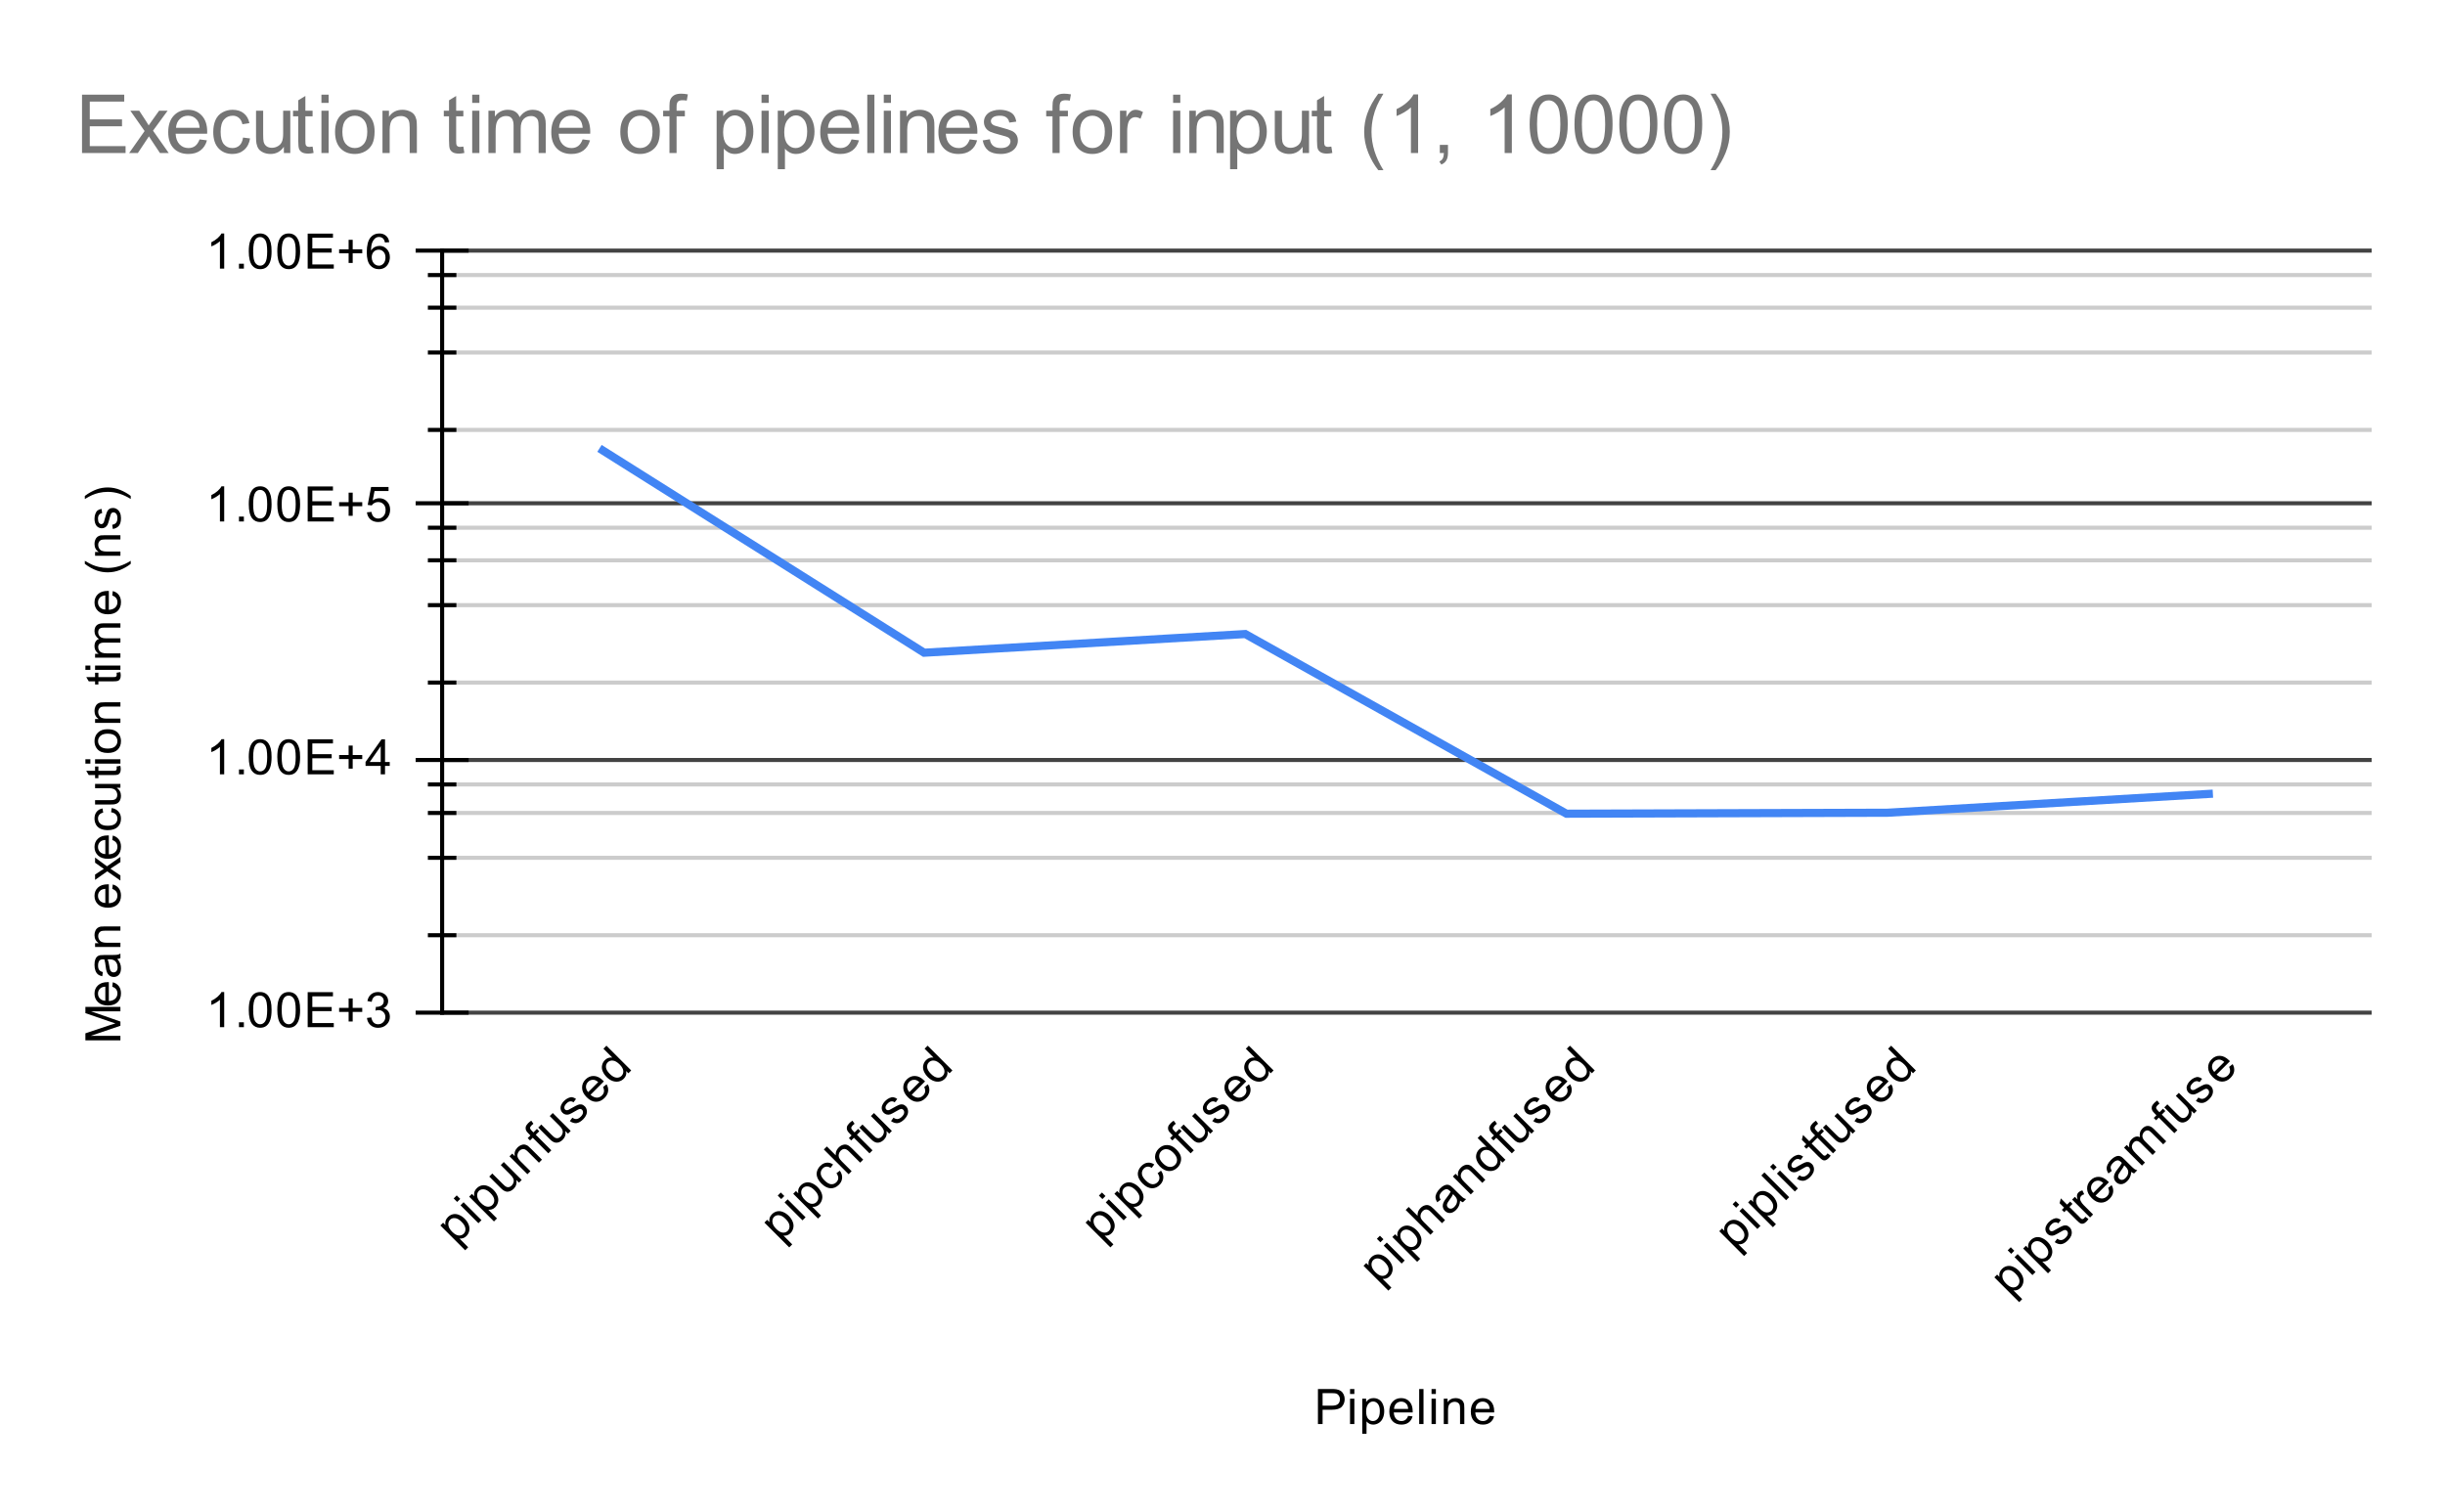<svg version="1.1" viewBox="0.0 0.0 600.0 371.0" fill="none" stroke="none" stroke-linecap="square" stroke-miterlimit="10" width="600" height="371" xmlns:xlink="http://www.w3.org/1999/xlink" xmlns="http://www.w3.org/2000/svg"><path fill="#ffffff" d="M0 0L600.0 0L600.0 371.0L0 371.0L0 0Z" fill-rule="nonzero"/><path stroke="#434343" stroke-width="1.0" stroke-linecap="butt" d="M108.5 248.5L581.5 248.5" fill-rule="nonzero"/><path stroke="#434343" stroke-width="1.0" stroke-linecap="butt" d="M108.5 186.5L581.5 186.5" fill-rule="nonzero"/><path stroke="#434343" stroke-width="1.0" stroke-linecap="butt" d="M108.5 123.5L581.5 123.5" fill-rule="nonzero"/><path stroke="#434343" stroke-width="1.0" stroke-linecap="butt" d="M108.5 61.5L581.5 61.5" fill-rule="nonzero"/><path stroke="#cccccc" stroke-width="1.0" stroke-linecap="butt" d="M108.5 192.5L581.5 192.5" fill-rule="nonzero"/><path stroke="#cccccc" stroke-width="1.0" stroke-linecap="butt" d="M108.5 199.5L581.5 199.5" fill-rule="nonzero"/><path stroke="#cccccc" stroke-width="1.0" stroke-linecap="butt" d="M108.5 210.5L581.5 210.5" fill-rule="nonzero"/><path stroke="#cccccc" stroke-width="1.0" stroke-linecap="butt" d="M108.5 229.5L581.5 229.5" fill-rule="nonzero"/><path stroke="#cccccc" stroke-width="1.0" stroke-linecap="butt" d="M108.5 129.5L581.5 129.5" fill-rule="nonzero"/><path stroke="#cccccc" stroke-width="1.0" stroke-linecap="butt" d="M108.5 137.5L581.5 137.5" fill-rule="nonzero"/><path stroke="#cccccc" stroke-width="1.0" stroke-linecap="butt" d="M108.5 148.5L581.5 148.5" fill-rule="nonzero"/><path stroke="#cccccc" stroke-width="1.0" stroke-linecap="butt" d="M108.5 167.5L581.5 167.5" fill-rule="nonzero"/><path stroke="#cccccc" stroke-width="1.0" stroke-linecap="butt" d="M108.5 67.5L581.5 67.5" fill-rule="nonzero"/><path stroke="#cccccc" stroke-width="1.0" stroke-linecap="butt" d="M108.5 75.5L581.5 75.5" fill-rule="nonzero"/><path stroke="#cccccc" stroke-width="1.0" stroke-linecap="butt" d="M108.5 86.5L581.5 86.5" fill-rule="nonzero"/><path stroke="#cccccc" stroke-width="1.0" stroke-linecap="butt" d="M108.5 105.5L581.5 105.5" fill-rule="nonzero"/><path stroke="#000000" stroke-width="1.0" stroke-linecap="butt" d="M108.5 248.5L108.5 61.5" fill-rule="nonzero"/><clipPath id="id_0"><path d="M108.55 61.917L581.45 61.917L581.45 248.067L108.55 248.067L108.55 61.917Z" clip-rule="nonzero"/></clipPath><path stroke="#4285f4" stroke-width="2.0" stroke-linecap="butt" clip-path="url(#id_0)" d="M147.958 110.561L226.775 160.174L305.592 155.59L384.408 199.682L463.225 199.44L542.042 194.822" fill-rule="nonzero"/><path fill="#000000" fill-opacity="0.0" clip-path="url(#id_0)" d="M150.958 110.561C150.958 112.218 149.615 113.561 147.958 113.561C146.301 113.561 144.958 112.218 144.958 110.561C144.958 108.904 146.301 107.561 147.958 107.561C149.615 107.561 150.958 108.904 150.958 110.561Z" fill-rule="nonzero"/><path fill="#000000" fill-opacity="0.0" clip-path="url(#id_0)" d="M229.775 160.174C229.775 161.831 228.432 163.174 226.775 163.174C225.118 163.174 223.775 161.831 223.775 160.174C223.775 158.517 225.118 157.174 226.775 157.174C228.432 157.174 229.775 158.517 229.775 160.174Z" fill-rule="nonzero"/><path fill="#000000" fill-opacity="0.0" clip-path="url(#id_0)" d="M308.592 155.59C308.592 157.247 307.249 158.59 305.592 158.59C303.935 158.59 302.592 157.247 302.592 155.59C302.592 153.933 303.935 152.59 305.592 152.59C307.249 152.59 308.592 153.933 308.592 155.59Z" fill-rule="nonzero"/><path fill="#000000" fill-opacity="0.0" clip-path="url(#id_0)" d="M387.408 199.682C387.408 201.339 386.065 202.682 384.408 202.682C382.751 202.682 381.408 201.339 381.408 199.682C381.408 198.025 382.751 196.682 384.408 196.682C386.065 196.682 387.408 198.025 387.408 199.682Z" fill-rule="nonzero"/><path fill="#000000" fill-opacity="0.0" clip-path="url(#id_0)" d="M466.225 199.44C466.225 201.097 464.882 202.44 463.225 202.44C461.568 202.44 460.225 201.097 460.225 199.44C460.225 197.783 461.568 196.44 463.225 196.44C464.882 196.44 466.225 197.783 466.225 199.44Z" fill-rule="nonzero"/><path fill="#000000" fill-opacity="0.0" clip-path="url(#id_0)" d="M545.042 194.822C545.042 196.479 543.699 197.822 542.042 197.822C540.385 197.822 539.042 196.479 539.042 194.822C539.042 193.165 540.385 191.822 542.042 191.822C543.699 191.822 545.042 193.165 545.042 194.822Z" fill-rule="nonzero"/><path stroke="#000000" stroke-width="1.0" stroke-linecap="butt" d="M105.5 192.5L111.5 192.5" fill-rule="nonzero"/><path stroke="#000000" stroke-width="1.0" stroke-linecap="butt" d="M105.5 199.5L111.5 199.5" fill-rule="nonzero"/><path stroke="#000000" stroke-width="1.0" stroke-linecap="butt" d="M105.5 210.5L111.5 210.5" fill-rule="nonzero"/><path stroke="#000000" stroke-width="1.0" stroke-linecap="butt" d="M105.5 229.5L111.5 229.5" fill-rule="nonzero"/><path stroke="#000000" stroke-width="1.0" stroke-linecap="butt" d="M105.5 129.5L111.5 129.5" fill-rule="nonzero"/><path stroke="#000000" stroke-width="1.0" stroke-linecap="butt" d="M105.5 137.5L111.5 137.5" fill-rule="nonzero"/><path stroke="#000000" stroke-width="1.0" stroke-linecap="butt" d="M105.5 148.5L111.5 148.5" fill-rule="nonzero"/><path stroke="#000000" stroke-width="1.0" stroke-linecap="butt" d="M105.5 167.5L111.5 167.5" fill-rule="nonzero"/><path stroke="#000000" stroke-width="1.0" stroke-linecap="butt" d="M105.5 67.5L111.5 67.5" fill-rule="nonzero"/><path stroke="#000000" stroke-width="1.0" stroke-linecap="butt" d="M105.5 75.5L111.5 75.5" fill-rule="nonzero"/><path stroke="#000000" stroke-width="1.0" stroke-linecap="butt" d="M105.5 86.5L111.5 86.5" fill-rule="nonzero"/><path stroke="#000000" stroke-width="1.0" stroke-linecap="butt" d="M105.5 105.5L111.5 105.5" fill-rule="nonzero"/><path stroke="#000000" stroke-width="1.0" stroke-linecap="butt" d="M102.5 248.5L114.5 248.5" fill-rule="nonzero"/><path stroke="#000000" stroke-width="1.0" stroke-linecap="butt" d="M102.5 186.5L114.5 186.5" fill-rule="nonzero"/><path stroke="#000000" stroke-width="1.0" stroke-linecap="butt" d="M102.5 123.5L114.5 123.5" fill-rule="nonzero"/><path stroke="#000000" stroke-width="1.0" stroke-linecap="butt" d="M102.5 61.5L114.5 61.5" fill-rule="nonzero"/><path fill="#000000" d="M323.422 349.45L323.422 340.856L326.672 340.856Q327.516 340.856 327.969 340.934Q328.609 341.044 329.031 341.341Q329.469 341.637 329.719 342.169Q329.984 342.7 329.984 343.341Q329.984 344.434 329.281 345.2Q328.594 345.95 326.766 345.95L324.562 345.95L324.562 349.45L323.422 349.45ZM324.562 344.95L326.781 344.95Q327.891 344.95 328.344 344.544Q328.812 344.122 328.812 343.372Q328.812 342.841 328.531 342.466Q328.266 342.075 327.828 341.95Q327.531 341.872 326.766 341.872L324.562 341.872L324.562 344.95ZM331.297 342.075L331.297 340.856L332.359 340.856L332.359 342.075L331.297 342.075ZM331.297 349.45L331.297 343.231L332.359 343.231L332.359 349.45L331.297 349.45ZM334.297 351.841L334.297 343.231L335.25 343.231L335.25 344.028Q335.594 343.559 336.016 343.325Q336.453 343.091 337.062 343.091Q337.859 343.091 338.469 343.497Q339.078 343.903 339.375 344.653Q339.688 345.403 339.688 346.294Q339.688 347.247 339.344 348.012Q339.016 348.778 338.359 349.184Q337.703 349.591 336.984 349.591Q336.453 349.591 336.031 349.372Q335.609 349.137 335.344 348.809L335.344 351.841L334.297 351.841ZM335.25 346.372Q335.25 347.575 335.734 348.153Q336.219 348.716 336.906 348.716Q337.609 348.716 338.109 348.122Q338.609 347.528 338.609 346.278Q338.609 345.091 338.125 344.512Q337.641 343.919 336.953 343.919Q336.281 343.919 335.766 344.544Q335.25 345.169 335.25 346.372ZM345.547 347.45L346.641 347.575Q346.391 348.528 345.688 349.059Q344.984 349.591 343.906 349.591Q342.547 349.591 341.734 348.747Q340.938 347.903 340.938 346.387Q340.938 344.825 341.75 343.966Q342.562 343.091 343.844 343.091Q345.094 343.091 345.875 343.934Q346.672 344.778 346.672 346.325Q346.672 346.419 346.672 346.606L342.031 346.606Q342.094 347.637 342.609 348.184Q343.125 348.716 343.906 348.716Q344.484 348.716 344.891 348.419Q345.312 348.106 345.547 347.45ZM342.094 345.747L345.562 345.747Q345.5 344.95 345.172 344.559Q344.656 343.95 343.859 343.95Q343.125 343.95 342.625 344.434Q342.141 344.919 342.094 345.747ZM348.266 349.45L348.266 340.856L349.328 340.856L349.328 349.45L348.266 349.45ZM351.297 342.075L351.297 340.856L352.359 340.856L352.359 342.075L351.297 342.075ZM351.297 349.45L351.297 343.231L352.359 343.231L352.359 349.45L351.297 349.45ZM354.297 349.45L354.297 343.231L355.234 343.231L355.234 344.106Q355.922 343.091 357.219 343.091Q357.781 343.091 358.25 343.294Q358.734 343.497 358.969 343.825Q359.203 344.153 359.297 344.591Q359.344 344.887 359.344 345.622L359.344 349.45L358.297 349.45L358.297 345.669Q358.297 345.012 358.172 344.7Q358.047 344.387 357.734 344.2Q357.422 343.997 357.0 343.997Q356.328 343.997 355.828 344.434Q355.344 344.856 355.344 346.044L355.344 349.45L354.297 349.45ZM365.547 347.45L366.641 347.575Q366.391 348.528 365.688 349.059Q364.984 349.591 363.906 349.591Q362.547 349.591 361.734 348.747Q360.938 347.903 360.938 346.387Q360.938 344.825 361.75 343.966Q362.562 343.091 363.844 343.091Q365.094 343.091 365.875 343.934Q366.672 344.778 366.672 346.325Q366.672 346.419 366.672 346.606L362.031 346.606Q362.094 347.637 362.609 348.184Q363.125 348.716 363.906 348.716Q364.484 348.716 364.891 348.419Q365.312 348.106 365.547 347.45ZM362.094 345.747L365.562 345.747Q365.5 344.95 365.172 344.559Q364.656 343.95 363.859 343.95Q363.125 343.95 362.625 344.434Q362.141 344.919 362.094 345.747Z" fill-rule="nonzero"/><path fill="#000000" d="M29.55 255.293L20.956 255.293L20.956 253.574L27.034 251.543Q27.894 251.261 28.316 251.136Q27.847 250.996 26.941 250.683L20.956 248.621L20.956 247.09L29.55 247.09L29.55 248.183L22.363 248.183L29.55 250.683L29.55 251.715L22.238 254.199L29.55 254.199L29.55 255.293ZM27.55 242.136L27.675 241.043Q28.628 241.293 29.159 241.996Q29.691 242.699 29.691 243.777Q29.691 245.136 28.847 245.949Q28.003 246.746 26.488 246.746Q24.925 246.746 24.066 245.933Q23.191 245.121 23.191 243.84Q23.191 242.59 24.034 241.808Q24.878 241.011 26.425 241.011Q26.519 241.011 26.706 241.011L26.706 245.652Q27.738 245.59 28.284 245.074Q28.816 244.558 28.816 243.777Q28.816 243.199 28.519 242.793Q28.206 242.371 27.55 242.136ZM25.847 245.59L25.847 242.121Q25.05 242.183 24.659 242.511Q24.05 243.027 24.05 243.824Q24.05 244.558 24.534 245.058Q25.019 245.543 25.847 245.59ZM28.784 235.324Q29.284 235.918 29.488 236.465Q29.691 236.996 29.691 237.621Q29.691 238.652 29.191 239.199Q28.691 239.746 27.909 239.746Q27.456 239.746 27.081 239.543Q26.691 239.34 26.472 238.996Q26.238 238.652 26.128 238.23Q26.034 237.933 25.956 237.293Q25.816 236.027 25.597 235.418Q25.378 235.418 25.331 235.418Q24.675 235.418 24.409 235.715Q24.066 236.121 24.066 236.918Q24.066 237.652 24.331 238.011Q24.581 238.371 25.238 238.543L25.097 239.574Q24.441 239.433 24.034 239.105Q23.628 238.777 23.409 238.168Q23.191 237.558 23.191 236.761Q23.191 235.965 23.378 235.465Q23.566 234.965 23.847 234.73Q24.128 234.496 24.566 234.402Q24.831 234.355 25.534 234.355L26.941 234.355Q28.409 234.355 28.8 234.293Q29.191 234.215 29.55 234.011L29.55 235.121Q29.222 235.277 28.784 235.324ZM26.425 235.418Q26.659 235.996 26.831 237.136Q26.925 237.793 27.05 238.058Q27.159 238.324 27.378 238.48Q27.597 238.621 27.878 238.621Q28.3 238.621 28.581 238.308Q28.863 237.98 28.863 237.371Q28.863 236.761 28.597 236.293Q28.331 235.808 27.863 235.59Q27.503 235.418 26.816 235.418L26.425 235.418ZM29.55 232.386L23.331 232.386L23.331 231.449L24.206 231.449Q23.191 230.761 23.191 229.465Q23.191 228.902 23.394 228.433Q23.597 227.949 23.925 227.715Q24.253 227.48 24.691 227.386Q24.988 227.34 25.722 227.34L29.55 227.34L29.55 228.386L25.769 228.386Q25.113 228.386 24.8 228.511Q24.488 228.636 24.3 228.949Q24.097 229.261 24.097 229.683Q24.097 230.355 24.534 230.855Q24.956 231.34 26.144 231.34L29.55 231.34L29.55 232.386ZM27.55 218.136L27.675 217.043Q28.628 217.293 29.159 217.996Q29.691 218.699 29.691 219.777Q29.691 221.136 28.847 221.949Q28.003 222.746 26.488 222.746Q24.925 222.746 24.066 221.933Q23.191 221.121 23.191 219.84Q23.191 218.59 24.034 217.808Q24.878 217.011 26.425 217.011Q26.519 217.011 26.706 217.011L26.706 221.652Q27.738 221.59 28.284 221.074Q28.816 220.558 28.816 219.777Q28.816 219.199 28.519 218.793Q28.206 218.371 27.55 218.136ZM25.847 221.59L25.847 218.121Q25.05 218.183 24.659 218.511Q24.05 219.027 24.05 219.824Q24.05 220.558 24.534 221.058Q25.019 221.543 25.847 221.59ZM29.55 216.09L26.316 213.824L23.331 215.918L23.331 214.605L24.784 213.652Q25.206 213.386 25.488 213.215Q25.097 212.965 24.8 212.746L23.331 211.699L23.331 210.433L26.253 212.59L29.55 210.277L29.55 211.558L27.613 212.84L27.097 213.183L29.55 214.824L29.55 216.09ZM27.55 206.136L27.675 205.043Q28.628 205.293 29.159 205.996Q29.691 206.699 29.691 207.777Q29.691 209.136 28.847 209.949Q28.003 210.746 26.488 210.746Q24.925 210.746 24.066 209.933Q23.191 209.121 23.191 207.84Q23.191 206.59 24.034 205.808Q24.878 205.011 26.425 205.011Q26.519 205.011 26.706 205.011L26.706 209.652Q27.738 209.59 28.284 209.074Q28.816 208.558 28.816 207.777Q28.816 207.199 28.519 206.793Q28.206 206.371 27.55 206.136ZM25.847 209.59L25.847 206.121Q25.05 206.183 24.659 206.511Q24.05 207.027 24.05 207.824Q24.05 208.558 24.534 209.058Q25.019 209.543 25.847 209.59ZM27.269 199.324L27.409 198.293Q28.472 198.465 29.081 199.168Q29.691 199.871 29.691 200.886Q29.691 202.168 28.863 202.949Q28.019 203.715 26.456 203.715Q25.456 203.715 24.706 203.386Q23.941 203.043 23.566 202.371Q23.191 201.683 23.191 200.871Q23.191 199.871 23.706 199.23Q24.206 198.574 25.159 198.386L25.316 199.418Q24.691 199.558 24.378 199.933Q24.05 200.308 24.05 200.84Q24.05 201.636 24.628 202.136Q25.191 202.636 26.425 202.636Q27.691 202.636 28.253 202.152Q28.816 201.668 28.816 200.902Q28.816 200.277 28.441 199.871Q28.066 199.449 27.269 199.324ZM29.55 193.308L28.628 193.308Q29.691 194.043 29.691 195.293Q29.691 195.84 29.488 196.324Q29.269 196.793 28.956 197.027Q28.628 197.261 28.159 197.355Q27.863 197.418 27.175 197.418L23.331 197.418L23.331 196.355L26.784 196.355Q27.597 196.355 27.894 196.293Q28.3 196.199 28.55 195.886Q28.784 195.558 28.784 195.074Q28.784 194.605 28.55 194.199Q28.3 193.777 27.878 193.605Q27.456 193.418 26.659 193.418L23.331 193.418L23.331 192.371L29.55 192.371L29.55 193.308ZM28.613 188.09L29.534 187.933Q29.628 188.386 29.628 188.73Q29.628 189.308 29.456 189.621Q29.269 189.933 28.972 190.074Q28.675 190.199 27.722 190.199L24.144 190.199L24.144 190.965L23.331 190.965L23.331 190.199L21.784 190.199L21.159 189.152L23.331 189.152L23.331 188.09L24.144 188.09L24.144 189.152L27.784 189.152Q28.238 189.152 28.363 189.105Q28.488 189.043 28.566 188.918Q28.644 188.793 28.644 188.558Q28.644 188.371 28.613 188.09ZM22.175 187.386L20.956 187.386L20.956 186.324L22.175 186.324L22.175 187.386ZM29.55 187.386L23.331 187.386L23.331 186.324L29.55 186.324L29.55 187.386ZM26.441 184.777Q24.706 184.777 23.878 183.824Q23.191 183.027 23.191 181.871Q23.191 180.59 24.034 179.777Q24.863 178.949 26.347 178.949Q27.55 178.949 28.238 179.308Q28.925 179.668 29.316 180.371Q29.691 181.058 29.691 181.871Q29.691 183.168 28.863 183.98Q28.019 184.777 26.441 184.777ZM26.441 183.699Q27.628 183.699 28.222 183.183Q28.816 182.652 28.816 181.871Q28.816 181.074 28.222 180.558Q27.628 180.043 26.409 180.043Q25.253 180.043 24.659 180.574Q24.066 181.09 24.066 181.871Q24.066 182.652 24.659 183.183Q25.238 183.699 26.441 183.699ZM29.55 177.386L23.331 177.386L23.331 176.449L24.206 176.449Q23.191 175.761 23.191 174.465Q23.191 173.902 23.394 173.433Q23.597 172.949 23.925 172.715Q24.253 172.48 24.691 172.386Q24.988 172.34 25.722 172.34L29.55 172.34L29.55 173.386L25.769 173.386Q25.113 173.386 24.8 173.511Q24.488 173.636 24.3 173.949Q24.097 174.261 24.097 174.683Q24.097 175.355 24.534 175.855Q24.956 176.34 26.144 176.34L29.55 176.34L29.55 177.386ZM28.613 165.09L29.534 164.933Q29.628 165.386 29.628 165.73Q29.628 166.308 29.456 166.621Q29.269 166.933 28.972 167.074Q28.675 167.199 27.722 167.199L24.144 167.199L24.144 167.965L23.331 167.965L23.331 167.199L21.784 167.199L21.159 166.152L23.331 166.152L23.331 165.09L24.144 165.09L24.144 166.152L27.784 166.152Q28.238 166.152 28.363 166.105Q28.488 166.043 28.566 165.918Q28.644 165.793 28.644 165.558Q28.644 165.371 28.613 165.09ZM22.175 164.386L20.956 164.386L20.956 163.324L22.175 163.324L22.175 164.386ZM29.55 164.386L23.331 164.386L23.331 163.324L29.55 163.324L29.55 164.386ZM29.55 161.386L23.331 161.386L23.331 160.449L24.206 160.449Q23.738 160.152 23.472 159.668Q23.191 159.183 23.191 158.558Q23.191 157.871 23.472 157.433Q23.753 156.98 24.269 156.808Q23.191 156.058 23.191 154.886Q23.191 153.949 23.706 153.465Q24.206 152.965 25.284 152.965L29.55 152.965L29.55 154.011L25.628 154.011Q25.003 154.011 24.722 154.121Q24.441 154.215 24.269 154.48Q24.097 154.746 24.097 155.121Q24.097 155.777 24.534 156.215Q24.972 156.636 25.941 156.636L29.55 156.636L29.55 157.699L25.503 157.699Q24.8 157.699 24.456 157.965Q24.097 158.215 24.097 158.793Q24.097 159.246 24.331 159.621Q24.566 159.996 25.019 160.168Q25.472 160.34 26.316 160.34L29.55 160.34L29.55 161.386ZM27.55 146.136L27.675 145.043Q28.628 145.293 29.159 145.996Q29.691 146.699 29.691 147.777Q29.691 149.136 28.847 149.949Q28.003 150.746 26.488 150.746Q24.925 150.746 24.066 149.933Q23.191 149.121 23.191 147.84Q23.191 146.59 24.034 145.808Q24.878 145.011 26.425 145.011Q26.519 145.011 26.706 145.011L26.706 149.652Q27.738 149.59 28.284 149.074Q28.816 148.558 28.816 147.777Q28.816 147.199 28.519 146.793Q28.206 146.371 27.55 146.136ZM25.847 149.59L25.847 146.121Q25.05 146.183 24.659 146.511Q24.05 147.027 24.05 147.824Q24.05 148.558 24.534 149.058Q25.019 149.543 25.847 149.59ZM32.081 138.371Q30.972 139.246 29.503 139.855Q28.019 140.449 26.441 140.449Q25.05 140.449 23.769 140.011Q22.284 139.48 20.816 138.371L20.816 137.621Q22.034 138.324 22.55 138.558Q23.363 138.918 24.238 139.121Q25.331 139.371 26.441 139.371Q29.269 139.371 32.081 137.621L32.081 138.371ZM29.55 136.386L23.331 136.386L23.331 135.449L24.206 135.449Q23.191 134.761 23.191 133.465Q23.191 132.902 23.394 132.433Q23.597 131.949 23.925 131.715Q24.253 131.48 24.691 131.386Q24.988 131.34 25.722 131.34L29.55 131.34L29.55 132.386L25.769 132.386Q25.113 132.386 24.8 132.511Q24.488 132.636 24.3 132.949Q24.097 133.261 24.097 133.683Q24.097 134.355 24.534 134.855Q24.956 135.34 26.144 135.34L29.55 135.34L29.55 136.386ZM27.691 129.808L27.534 128.777Q28.159 128.683 28.488 128.293Q28.816 127.886 28.816 127.152Q28.816 126.433 28.534 126.09Q28.238 125.73 27.831 125.73Q27.472 125.73 27.269 126.043Q27.128 126.261 26.909 127.121Q26.613 128.277 26.409 128.73Q26.191 129.168 25.816 129.402Q25.441 129.636 24.972 129.636Q24.566 129.636 24.206 129.449Q23.847 129.261 23.613 128.933Q23.441 128.683 23.316 128.261Q23.191 127.84 23.191 127.34Q23.191 126.621 23.409 126.074Q23.613 125.511 23.972 125.246Q24.331 124.98 24.925 124.886L25.066 125.918Q24.597 125.98 24.331 126.324Q24.05 126.652 24.05 127.277Q24.05 127.996 24.3 128.308Q24.534 128.621 24.863 128.621Q25.066 128.621 25.222 128.496Q25.394 128.355 25.503 128.09Q25.566 127.933 25.769 127.152Q26.081 126.027 26.269 125.59Q26.456 125.152 26.816 124.902Q27.175 124.652 27.722 124.652Q28.253 124.652 28.722 124.965Q29.175 125.261 29.441 125.84Q29.691 126.418 29.691 127.152Q29.691 128.371 29.191 129.011Q28.675 129.636 27.691 129.808ZM32.081 121.699L32.081 122.449Q29.269 120.699 26.441 120.699Q25.347 120.699 24.253 120.949Q23.378 121.152 22.566 121.511Q22.05 121.746 20.816 122.449L20.816 121.699Q22.284 120.605 23.769 120.074Q25.05 119.621 26.441 119.621Q28.019 119.621 29.503 120.23Q30.972 120.84 32.081 121.699Z" fill-rule="nonzero"/><path fill="#000000" d="M55.019 252.067L53.972 252.067L53.972 245.348Q53.581 245.707 52.956 246.082Q52.347 246.442 51.862 246.614L51.862 245.598Q52.737 245.176 53.394 244.598Q54.066 244.004 54.347 243.442L55.019 243.442L55.019 252.067ZM58.644 252.067L58.644 250.864L59.847 250.864L59.847 252.067L58.644 252.067ZM61.05 247.832Q61.05 246.301 61.362 245.379Q61.675 244.442 62.284 243.942Q62.909 243.442 63.847 243.442Q64.534 243.442 65.05 243.723Q65.581 244.004 65.925 244.535Q66.269 245.051 66.456 245.801Q66.644 246.551 66.644 247.832Q66.644 249.348 66.331 250.27Q66.034 251.192 65.409 251.707Q64.8 252.207 63.847 252.207Q62.612 252.207 61.894 251.317Q61.05 250.254 61.05 247.832ZM62.128 247.832Q62.128 249.942 62.628 250.645Q63.128 251.348 63.847 251.348Q64.581 251.348 65.066 250.645Q65.566 249.942 65.566 247.832Q65.566 245.707 65.066 245.02Q64.581 244.317 63.831 244.317Q63.112 244.317 62.675 244.926Q62.128 245.707 62.128 247.832ZM68.05 247.832Q68.05 246.301 68.362 245.379Q68.675 244.442 69.284 243.942Q69.909 243.442 70.847 243.442Q71.534 243.442 72.05 243.723Q72.581 244.004 72.925 244.535Q73.269 245.051 73.456 245.801Q73.644 246.551 73.644 247.832Q73.644 249.348 73.331 250.27Q73.034 251.192 72.409 251.707Q71.8 252.207 70.847 252.207Q69.612 252.207 68.894 251.317Q68.05 250.254 68.05 247.832ZM69.128 247.832Q69.128 249.942 69.628 250.645Q70.128 251.348 70.847 251.348Q71.581 251.348 72.066 250.645Q72.566 249.942 72.566 247.832Q72.566 245.707 72.066 245.02Q71.581 244.317 70.831 244.317Q70.112 244.317 69.675 244.926Q69.128 245.707 69.128 247.832ZM75.503 252.067L75.503 243.473L81.706 243.473L81.706 244.489L76.644 244.489L76.644 247.114L81.394 247.114L81.394 248.129L76.644 248.129L76.644 251.051L81.909 251.051L81.909 252.067L75.503 252.067ZM85.55 250.676L85.55 248.317L83.222 248.317L83.222 247.332L85.55 247.332L85.55 245.004L86.55 245.004L86.55 247.332L88.894 247.332L88.894 248.317L86.55 248.317L86.55 250.676L85.55 250.676ZM90.05 249.801L91.112 249.66Q91.284 250.551 91.722 250.957Q92.159 251.348 92.784 251.348Q93.534 251.348 94.05 250.832Q94.566 250.317 94.566 249.551Q94.566 248.832 94.081 248.364Q93.612 247.879 92.878 247.879Q92.581 247.879 92.128 248.004L92.253 247.067Q92.362 247.082 92.425 247.082Q93.097 247.082 93.628 246.739Q94.175 246.379 94.175 245.645Q94.175 245.067 93.784 244.692Q93.394 244.301 92.769 244.301Q92.159 244.301 91.737 244.692Q91.331 245.082 91.222 245.848L90.159 245.66Q90.347 244.614 91.034 244.035Q91.722 243.442 92.737 243.442Q93.441 243.442 94.034 243.754Q94.628 244.051 94.941 244.567Q95.253 245.082 95.253 245.676Q95.253 246.223 94.956 246.692Q94.659 247.145 94.081 247.41Q94.831 247.582 95.253 248.145Q95.675 248.692 95.675 249.535Q95.675 250.66 94.847 251.442Q94.034 252.223 92.784 252.223Q91.659 252.223 90.909 251.551Q90.159 250.864 90.05 249.801Z" fill-rule="nonzero"/><path fill="#000000" d="M55.019 190.017L53.972 190.017L53.972 183.298Q53.581 183.657 52.956 184.032Q52.347 184.392 51.862 184.564L51.862 183.548Q52.737 183.126 53.394 182.548Q54.066 181.954 54.347 181.392L55.019 181.392L55.019 190.017ZM58.644 190.017L58.644 188.814L59.847 188.814L59.847 190.017L58.644 190.017ZM61.05 185.782Q61.05 184.251 61.362 183.329Q61.675 182.392 62.284 181.892Q62.909 181.392 63.847 181.392Q64.534 181.392 65.05 181.673Q65.581 181.954 65.925 182.485Q66.269 183.001 66.456 183.751Q66.644 184.501 66.644 185.782Q66.644 187.298 66.331 188.22Q66.034 189.142 65.409 189.657Q64.8 190.157 63.847 190.157Q62.612 190.157 61.894 189.267Q61.05 188.204 61.05 185.782ZM62.128 185.782Q62.128 187.892 62.628 188.595Q63.128 189.298 63.847 189.298Q64.581 189.298 65.066 188.595Q65.566 187.892 65.566 185.782Q65.566 183.657 65.066 182.97Q64.581 182.267 63.831 182.267Q63.112 182.267 62.675 182.876Q62.128 183.657 62.128 185.782ZM68.05 185.782Q68.05 184.251 68.362 183.329Q68.675 182.392 69.284 181.892Q69.909 181.392 70.847 181.392Q71.534 181.392 72.05 181.673Q72.581 181.954 72.925 182.485Q73.269 183.001 73.456 183.751Q73.644 184.501 73.644 185.782Q73.644 187.298 73.331 188.22Q73.034 189.142 72.409 189.657Q71.8 190.157 70.847 190.157Q69.612 190.157 68.894 189.267Q68.05 188.204 68.05 185.782ZM69.128 185.782Q69.128 187.892 69.628 188.595Q70.128 189.298 70.847 189.298Q71.581 189.298 72.066 188.595Q72.566 187.892 72.566 185.782Q72.566 183.657 72.066 182.97Q71.581 182.267 70.831 182.267Q70.112 182.267 69.675 182.876Q69.128 183.657 69.128 185.782ZM75.503 190.017L75.503 181.423L81.706 181.423L81.706 182.439L76.644 182.439L76.644 185.064L81.394 185.064L81.394 186.079L76.644 186.079L76.644 189.001L81.909 189.001L81.909 190.017L75.503 190.017ZM85.55 188.626L85.55 186.267L83.222 186.267L83.222 185.282L85.55 185.282L85.55 182.954L86.55 182.954L86.55 185.282L88.894 185.282L88.894 186.267L86.55 186.267L86.55 188.626L85.55 188.626ZM93.425 190.017L93.425 187.954L89.706 187.954L89.706 186.985L93.628 181.423L94.487 181.423L94.487 186.985L95.644 186.985L95.644 187.954L94.487 187.954L94.487 190.017L93.425 190.017ZM93.425 186.985L93.425 183.126L90.737 186.985L93.425 186.985Z" fill-rule="nonzero"/><path fill="#000000" d="M55.019 127.967L53.972 127.967L53.972 121.248Q53.581 121.607 52.956 121.982Q52.347 122.342 51.862 122.514L51.862 121.498Q52.737 121.076 53.394 120.498Q54.066 119.904 54.347 119.342L55.019 119.342L55.019 127.967ZM58.644 127.967L58.644 126.764L59.847 126.764L59.847 127.967L58.644 127.967ZM61.05 123.732Q61.05 122.201 61.362 121.279Q61.675 120.342 62.284 119.842Q62.909 119.342 63.847 119.342Q64.534 119.342 65.05 119.623Q65.581 119.904 65.925 120.435Q66.269 120.951 66.456 121.701Q66.644 122.451 66.644 123.732Q66.644 125.248 66.331 126.17Q66.034 127.092 65.409 127.607Q64.8 128.107 63.847 128.107Q62.612 128.107 61.894 127.217Q61.05 126.154 61.05 123.732ZM62.128 123.732Q62.128 125.842 62.628 126.545Q63.128 127.248 63.847 127.248Q64.581 127.248 65.066 126.545Q65.566 125.842 65.566 123.732Q65.566 121.607 65.066 120.92Q64.581 120.217 63.831 120.217Q63.112 120.217 62.675 120.826Q62.128 121.607 62.128 123.732ZM68.05 123.732Q68.05 122.201 68.362 121.279Q68.675 120.342 69.284 119.842Q69.909 119.342 70.847 119.342Q71.534 119.342 72.05 119.623Q72.581 119.904 72.925 120.435Q73.269 120.951 73.456 121.701Q73.644 122.451 73.644 123.732Q73.644 125.248 73.331 126.17Q73.034 127.092 72.409 127.607Q71.8 128.107 70.847 128.107Q69.612 128.107 68.894 127.217Q68.05 126.154 68.05 123.732ZM69.128 123.732Q69.128 125.842 69.628 126.545Q70.128 127.248 70.847 127.248Q71.581 127.248 72.066 126.545Q72.566 125.842 72.566 123.732Q72.566 121.607 72.066 120.92Q71.581 120.217 70.831 120.217Q70.112 120.217 69.675 120.826Q69.128 121.607 69.128 123.732ZM75.503 127.967L75.503 119.373L81.706 119.373L81.706 120.389L76.644 120.389L76.644 123.014L81.394 123.014L81.394 124.029L76.644 124.029L76.644 126.951L81.909 126.951L81.909 127.967L75.503 127.967ZM85.55 126.576L85.55 124.217L83.222 124.217L83.222 123.232L85.55 123.232L85.55 120.904L86.55 120.904L86.55 123.232L88.894 123.232L88.894 124.217L86.55 124.217L86.55 126.576L85.55 126.576ZM90.05 125.717L91.159 125.623Q91.284 126.435 91.722 126.842Q92.175 127.248 92.816 127.248Q93.566 127.248 94.097 126.67Q94.628 126.092 94.628 125.154Q94.628 124.248 94.112 123.732Q93.612 123.201 92.784 123.201Q92.284 123.201 91.862 123.435Q91.456 123.67 91.222 124.029L90.237 123.904L91.066 119.498L95.347 119.498L95.347 120.498L91.909 120.498L91.456 122.81Q92.222 122.264 93.066 122.264Q94.191 122.264 94.956 123.045Q95.737 123.826 95.737 125.06Q95.737 126.217 95.066 127.076Q94.237 128.107 92.816 128.107Q91.644 128.107 90.894 127.451Q90.159 126.795 90.05 125.717Z" fill-rule="nonzero"/><path fill="#000000" d="M55.019 65.917L53.972 65.917L53.972 59.198Q53.581 59.557 52.956 59.932Q52.347 60.292 51.862 60.464L51.862 59.448Q52.737 59.026 53.394 58.448Q54.066 57.854 54.347 57.292L55.019 57.292L55.019 65.917ZM58.644 65.917L58.644 64.714L59.847 64.714L59.847 65.917L58.644 65.917ZM61.05 61.682Q61.05 60.151 61.362 59.229Q61.675 58.292 62.284 57.792Q62.909 57.292 63.847 57.292Q64.534 57.292 65.05 57.573Q65.581 57.854 65.925 58.385Q66.269 58.901 66.456 59.651Q66.644 60.401 66.644 61.682Q66.644 63.198 66.331 64.12Q66.034 65.042 65.409 65.557Q64.8 66.057 63.847 66.057Q62.612 66.057 61.894 65.167Q61.05 64.104 61.05 61.682ZM62.128 61.682Q62.128 63.792 62.628 64.495Q63.128 65.198 63.847 65.198Q64.581 65.198 65.066 64.495Q65.566 63.792 65.566 61.682Q65.566 59.557 65.066 58.87Q64.581 58.167 63.831 58.167Q63.112 58.167 62.675 58.776Q62.128 59.557 62.128 61.682ZM68.05 61.682Q68.05 60.151 68.362 59.229Q68.675 58.292 69.284 57.792Q69.909 57.292 70.847 57.292Q71.534 57.292 72.05 57.573Q72.581 57.854 72.925 58.385Q73.269 58.901 73.456 59.651Q73.644 60.401 73.644 61.682Q73.644 63.198 73.331 64.12Q73.034 65.042 72.409 65.557Q71.8 66.057 70.847 66.057Q69.612 66.057 68.894 65.167Q68.05 64.104 68.05 61.682ZM69.128 61.682Q69.128 63.792 69.628 64.495Q70.128 65.198 70.847 65.198Q71.581 65.198 72.066 64.495Q72.566 63.792 72.566 61.682Q72.566 59.557 72.066 58.87Q71.581 58.167 70.831 58.167Q70.112 58.167 69.675 58.776Q69.128 59.557 69.128 61.682ZM75.503 65.917L75.503 57.323L81.706 57.323L81.706 58.339L76.644 58.339L76.644 60.964L81.394 60.964L81.394 61.979L76.644 61.979L76.644 64.901L81.909 64.901L81.909 65.917L75.503 65.917ZM85.55 64.526L85.55 62.167L83.222 62.167L83.222 61.182L85.55 61.182L85.55 58.854L86.55 58.854L86.55 61.182L88.894 61.182L88.894 62.167L86.55 62.167L86.55 64.526L85.55 64.526ZM95.519 59.432L94.472 59.51Q94.331 58.885 94.081 58.604Q93.644 58.151 93.019 58.151Q92.519 58.151 92.128 58.432Q91.644 58.807 91.347 59.51Q91.066 60.198 91.05 61.479Q91.425 60.901 91.972 60.62Q92.534 60.339 93.144 60.339Q94.191 60.339 94.925 61.12Q95.675 61.901 95.675 63.12Q95.675 63.932 95.316 64.635Q94.972 65.323 94.362 65.698Q93.753 66.057 92.987 66.057Q91.659 66.057 90.831 65.089Q90.003 64.12 90.003 61.901Q90.003 59.401 90.925 58.276Q91.722 57.292 93.081 57.292Q94.097 57.292 94.737 57.87Q95.394 58.432 95.519 59.432ZM91.222 63.135Q91.222 63.682 91.441 64.182Q91.675 64.667 92.081 64.932Q92.503 65.198 92.972 65.198Q93.628 65.198 94.112 64.667Q94.597 64.12 94.597 63.198Q94.597 62.307 94.112 61.792Q93.644 61.276 92.925 61.276Q92.206 61.276 91.706 61.792Q91.222 62.307 91.222 63.135Z" fill-rule="nonzero"/><path fill="#000000" d="M114.15 306.812L108.062 300.725L108.736 300.051L109.299 300.614Q109.211 300.04 109.344 299.576Q109.487 299.101 109.918 298.67Q110.482 298.106 111.2 297.963Q111.918 297.819 112.658 298.139Q113.41 298.449 114.039 299.078Q114.713 299.752 115.012 300.537Q115.321 301.31 115.144 302.062Q114.967 302.813 114.459 303.321Q114.083 303.697 113.631 303.84Q113.166 303.973 112.747 303.929L114.89 306.072L114.15 306.812ZM110.957 302.271Q111.807 303.122 112.559 303.188Q113.299 303.244 113.785 302.758Q114.282 302.26 114.216 301.487Q114.15 300.714 113.266 299.83Q112.426 298.99 111.675 298.924Q110.913 298.846 110.426 299.333Q109.951 299.808 110.029 300.614Q110.106 301.421 110.957 302.271ZM112.194 294.957L111.332 294.096L112.084 293.344L112.945 294.206L112.194 294.957ZM117.409 300.172L113.012 295.775L113.763 295.024L118.16 299.421L117.409 300.172ZM121.221 299.741L115.133 293.654L115.807 292.98L116.371 293.543Q116.282 292.969 116.415 292.505Q116.558 292.029 116.989 291.599Q117.553 291.035 118.271 290.891Q118.989 290.748 119.729 291.068Q120.481 291.378 121.11 292.007Q121.784 292.681 122.083 293.466Q122.392 294.239 122.215 294.99Q122.038 295.742 121.53 296.25Q121.155 296.626 120.702 296.769Q120.238 296.902 119.818 296.858L121.961 299.001L121.221 299.741ZM118.028 295.2Q118.879 296.051 119.63 296.117Q120.37 296.173 120.856 295.687Q121.353 295.189 121.287 294.416Q121.221 293.643 120.337 292.759Q119.497 291.919 118.746 291.853Q117.984 291.775 117.498 292.261Q117.022 292.737 117.1 293.543Q117.177 294.35 118.028 295.2ZM127.364 290.217L126.712 289.566Q126.944 290.836 126.06 291.72Q125.673 292.107 125.187 292.306Q124.701 292.482 124.314 292.427Q123.917 292.361 123.519 292.096Q123.265 291.93 122.779 291.444L120.061 288.726L120.812 287.975L123.254 290.416Q123.828 290.991 124.082 291.157Q124.436 291.378 124.834 291.333Q125.231 291.267 125.574 290.925Q125.905 290.593 126.027 290.14Q126.149 289.665 125.972 289.245Q125.806 288.814 125.243 288.251L122.889 285.898L123.629 285.157L128.027 289.555L127.364 290.217ZM129.43 288.151L125.033 283.754L125.696 283.091L126.314 283.71Q126.082 282.506 126.999 281.589Q127.397 281.191 127.872 281.003Q128.358 280.804 128.756 280.87Q129.154 280.937 129.529 281.18Q129.772 281.357 130.292 281.876L132.999 284.583L132.258 285.323L129.585 282.649Q129.121 282.185 128.811 282.053Q128.502 281.92 128.148 282.008Q127.784 282.086 127.485 282.384Q127.01 282.859 126.966 283.522Q126.922 284.163 127.762 285.003L130.17 287.411L129.43 288.151ZM134.556 283.025L130.734 279.202L130.071 279.865L129.496 279.29L130.159 278.628L129.684 278.152Q129.242 277.711 129.11 277.423Q128.922 277.014 129.01 276.573Q129.11 276.12 129.596 275.633Q129.916 275.313 130.369 275.015L130.899 275.766Q130.634 275.965 130.424 276.175Q130.082 276.517 130.082 276.805Q130.093 277.081 130.491 277.479L130.899 277.887L131.761 277.026L132.336 277.6L131.474 278.462L135.297 282.285L134.556 283.025ZM139.385 278.197L138.733 277.545Q138.965 278.815 138.081 279.699Q137.694 280.086 137.208 280.285Q136.722 280.462 136.335 280.406Q135.938 280.34 135.54 280.075Q135.286 279.909 134.8 279.423L132.082 276.705L132.833 275.954L135.275 278.396Q135.849 278.97 136.103 279.136Q136.457 279.357 136.855 279.313Q137.252 279.246 137.595 278.904Q137.926 278.572 138.048 278.119Q138.169 277.644 137.993 277.224Q137.827 276.794 137.263 276.23L134.91 273.877L135.65 273.136L140.048 277.534L139.385 278.197ZM139.838 275.114L140.456 274.274Q140.965 274.65 141.473 274.606Q141.992 274.551 142.511 274.031Q143.02 273.523 143.064 273.081Q143.108 272.617 142.821 272.33Q142.567 272.076 142.202 272.153Q141.948 272.208 141.186 272.661Q140.158 273.269 139.694 273.446Q139.23 273.6 138.799 273.501Q138.368 273.402 138.037 273.07Q137.749 272.783 137.628 272.396Q137.506 272.01 137.573 271.612Q137.628 271.313 137.838 270.927Q138.048 270.54 138.401 270.187Q138.91 269.678 139.451 269.446Q139.992 269.192 140.434 269.258Q140.876 269.325 141.362 269.678L140.733 270.507Q140.357 270.22 139.926 270.275Q139.495 270.308 139.053 270.75Q138.545 271.258 138.501 271.656Q138.446 272.043 138.678 272.275Q138.821 272.418 139.02 272.44Q139.241 272.462 139.506 272.352Q139.661 272.286 140.357 271.877Q141.373 271.302 141.815 271.126Q142.257 270.949 142.688 271.026Q143.119 271.104 143.506 271.49Q143.881 271.866 143.992 272.418Q144.102 272.949 143.881 273.545Q143.649 274.131 143.13 274.65Q142.268 275.512 141.462 275.611Q140.655 275.689 139.838 275.114ZM147.991 266.761L148.853 266.076Q149.35 266.927 149.229 267.8Q149.107 268.673 148.345 269.435Q147.384 270.396 146.213 270.374Q145.053 270.341 143.981 269.269Q142.876 268.165 142.843 266.982Q142.799 265.789 143.705 264.883Q144.589 263.999 145.738 264.043Q146.898 264.077 147.991 265.17Q148.058 265.237 148.19 265.369L144.909 268.651Q145.682 269.336 146.434 269.358Q147.174 269.369 147.726 268.816Q148.135 268.408 148.212 267.911Q148.29 267.391 147.991 266.761ZM144.345 267.999L146.798 265.546Q146.191 265.027 145.682 264.983Q144.887 264.916 144.323 265.48Q143.804 265.999 143.793 266.695Q143.793 267.38 144.345 267.999ZM154.201 263.381L153.648 262.828Q153.88 263.9 153.074 264.706Q152.543 265.237 151.814 265.391Q151.074 265.535 150.312 265.259Q149.549 264.983 148.875 264.309Q148.224 263.657 147.903 262.894Q147.583 262.132 147.748 261.414Q147.903 260.685 148.444 260.143Q148.842 259.746 149.317 259.602Q149.792 259.458 150.256 259.525L148.08 257.348L148.82 256.608L154.897 262.685L154.201 263.381ZM149.649 263.535Q150.5 264.386 151.273 264.452Q152.035 264.508 152.521 264.021Q153.008 263.535 152.952 262.795Q152.897 262.055 152.079 261.237Q151.173 260.331 150.4 260.265Q149.638 260.188 149.129 260.696Q148.632 261.193 148.71 261.933Q148.776 262.662 149.649 263.535Z" fill-rule="nonzero"/><path fill="#000000" d="M193.674 306.105L187.586 300.018L188.26 299.344L188.823 299.907Q188.735 299.333 188.867 298.868Q189.011 298.393 189.442 297.963Q190.005 297.399 190.724 297.255Q191.442 297.112 192.182 297.432Q192.933 297.742 193.563 298.371Q194.237 299.045 194.535 299.83Q194.845 300.603 194.668 301.354Q194.491 302.106 193.983 302.614Q193.607 302.99 193.154 303.133Q192.69 303.266 192.27 303.222L194.414 305.365L193.674 306.105ZM190.481 301.564Q191.331 302.415 192.083 302.481Q192.823 302.537 193.309 302.05Q193.806 301.553 193.74 300.78Q193.674 300.007 192.79 299.123Q191.95 298.283 191.199 298.217Q190.436 298.139 189.95 298.625Q189.475 299.101 189.552 299.907Q189.63 300.714 190.481 301.564ZM191.718 294.25L190.856 293.388L191.607 292.637L192.469 293.499L191.718 294.25ZM196.933 299.465L192.536 295.068L193.287 294.317L197.684 298.714L196.933 299.465ZM200.745 299.034L194.657 292.947L195.331 292.273L195.894 292.836Q195.806 292.261 195.939 291.797Q196.082 291.322 196.513 290.891Q197.077 290.328 197.795 290.184Q198.513 290.041 199.253 290.361Q200.004 290.671 200.634 291.3Q201.308 291.974 201.606 292.759Q201.916 293.532 201.739 294.283Q201.562 295.035 201.054 295.543Q200.678 295.919 200.225 296.062Q199.761 296.195 199.341 296.151L201.485 298.294L200.745 299.034ZM197.552 294.493Q198.402 295.344 199.154 295.41Q199.894 295.466 200.38 294.979Q200.877 294.482 200.811 293.709Q200.745 292.935 199.861 292.052Q199.021 291.212 198.27 291.146Q197.507 291.068 197.021 291.554Q196.546 292.029 196.624 292.836Q196.701 293.643 197.552 294.493ZM205.263 287.908L206.092 287.279Q206.722 288.151 206.656 289.079Q206.589 290.008 205.871 290.726Q204.965 291.632 203.827 291.599Q202.689 291.543 201.584 290.438Q200.877 289.731 200.579 288.969Q200.281 288.185 200.491 287.444Q200.711 286.693 201.286 286.118Q201.993 285.411 202.811 285.323Q203.628 285.212 204.435 285.754L203.816 286.594Q203.275 286.251 202.789 286.295Q202.291 286.328 201.916 286.704Q201.352 287.268 201.408 288.03Q201.452 288.781 202.325 289.654Q203.22 290.549 203.96 290.604Q204.7 290.659 205.241 290.118Q205.683 289.676 205.705 289.124Q205.739 288.56 205.263 287.908ZM208.247 288.151L202.17 282.075L202.91 281.334L205.087 283.511Q205.009 282.395 205.805 281.6Q206.302 281.102 206.854 280.948Q207.407 280.771 207.904 280.959Q208.39 281.136 209.042 281.787L211.826 284.572L211.086 285.312L208.302 282.528Q207.738 281.964 207.241 281.953Q206.744 281.942 206.302 282.384Q205.971 282.716 205.849 283.191Q205.728 283.644 205.893 284.075Q206.059 284.483 206.578 285.003L208.987 287.411L208.247 288.151ZM213.373 283.025L209.55 279.202L208.887 279.865L208.313 279.291L208.976 278.628L208.501 278.152Q208.059 277.711 207.926 277.423Q207.738 277.014 207.827 276.573Q207.926 276.12 208.412 275.633Q208.733 275.313 209.186 275.015L209.716 275.766Q209.451 275.965 209.241 276.175Q208.898 276.517 208.898 276.805Q208.91 277.081 209.307 277.479L209.716 277.887L210.578 277.026L211.152 277.6L210.291 278.462L214.113 282.285L213.373 283.025ZM218.201 278.197L217.549 277.545Q217.781 278.815 216.898 279.699Q216.511 280.086 216.025 280.285Q215.539 280.462 215.152 280.406Q214.754 280.34 214.356 280.075Q214.102 279.909 213.616 279.423L210.898 276.705L211.65 275.954L214.091 278.396Q214.666 278.97 214.92 279.136Q215.273 279.357 215.671 279.313Q216.069 279.246 216.411 278.904Q216.743 278.572 216.864 278.119Q216.986 277.644 216.809 277.224Q216.643 276.794 216.08 276.23L213.727 273.877L214.467 273.136L218.864 277.534L218.201 278.197ZM218.654 275.114L219.273 274.274Q219.781 274.65 220.289 274.606Q220.809 274.551 221.328 274.031Q221.836 273.523 221.88 273.081Q221.925 272.617 221.637 272.33Q221.383 272.076 221.019 272.153Q220.765 272.208 220.002 272.661Q218.975 273.269 218.511 273.446Q218.047 273.601 217.616 273.501Q217.185 273.402 216.853 273.07Q216.566 272.783 216.445 272.396Q216.323 272.01 216.389 271.612Q216.445 271.313 216.655 270.927Q216.864 270.54 217.218 270.187Q217.726 269.678 218.268 269.446Q218.809 269.192 219.251 269.258Q219.693 269.325 220.179 269.678L219.549 270.507Q219.174 270.22 218.743 270.275Q218.312 270.308 217.87 270.75Q217.362 271.258 217.317 271.656Q217.262 272.043 217.494 272.275Q217.638 272.418 217.837 272.44Q218.058 272.462 218.323 272.352Q218.478 272.286 219.174 271.877Q220.19 271.302 220.632 271.126Q221.074 270.949 221.505 271.026Q221.936 271.104 222.322 271.49Q222.698 271.866 222.809 272.418Q222.919 272.949 222.698 273.545Q222.466 274.131 221.947 274.65Q221.085 275.512 220.278 275.611Q219.472 275.689 218.654 275.114ZM226.808 266.761L227.67 266.076Q228.167 266.927 228.046 267.8Q227.924 268.673 227.162 269.435Q226.2 270.396 225.029 270.374Q223.869 270.341 222.798 269.269Q221.693 268.165 221.66 266.982Q221.615 265.789 222.521 264.883Q223.405 263.999 224.554 264.043Q225.714 264.077 226.808 265.17Q226.874 265.237 227.007 265.369L223.726 268.651Q224.499 269.336 225.25 269.358Q225.991 269.369 226.543 268.816Q226.952 268.408 227.029 267.911Q227.106 267.391 226.808 266.761ZM223.162 267.999L225.615 265.546Q225.007 265.027 224.499 264.983Q223.703 264.916 223.14 265.48Q222.621 265.999 222.61 266.695Q222.61 267.38 223.162 267.999ZM233.017 263.381L232.465 262.828Q232.697 263.9 231.89 264.706Q231.36 265.237 230.631 265.391Q229.891 265.535 229.128 265.259Q228.366 264.983 227.692 264.309Q227.04 263.657 226.72 262.894Q226.399 262.132 226.565 261.414Q226.72 260.685 227.261 260.143Q227.659 259.746 228.134 259.602Q228.609 259.458 229.073 259.525L226.897 257.348L227.637 256.608L233.713 262.685L233.017 263.381ZM228.465 263.535Q229.316 264.386 230.09 264.452Q230.852 264.508 231.338 264.021Q231.824 263.535 231.769 262.795Q231.714 262.055 230.896 261.237Q229.99 260.331 229.217 260.265Q228.454 260.188 227.946 260.696Q227.449 261.193 227.526 261.933Q227.593 262.662 228.465 263.535Z" fill-rule="nonzero"/><path fill="#000000" d="M272.49 306.105L266.402 300.018L267.076 299.344L267.64 299.907Q267.552 299.333 267.684 298.868Q267.828 298.393 268.259 297.963Q268.822 297.399 269.54 297.255Q270.258 297.112 270.999 297.432Q271.75 297.742 272.38 298.371Q273.054 299.045 273.352 299.83Q273.661 300.603 273.485 301.354Q273.308 302.106 272.8 302.614Q272.424 302.99 271.971 303.133Q271.507 303.266 271.087 303.222L273.23 305.365L272.49 306.105ZM269.297 301.564Q270.148 302.415 270.899 302.481Q271.639 302.537 272.126 302.05Q272.623 301.553 272.557 300.78Q272.49 300.007 271.606 299.123Q270.767 298.283 270.015 298.217Q269.253 298.139 268.767 298.625Q268.292 299.101 268.369 299.907Q268.446 300.714 269.297 301.564ZM270.535 294.25L269.673 293.388L270.424 292.637L271.286 293.499L270.535 294.25ZM275.75 299.465L271.352 295.068L272.104 294.317L276.501 298.714L275.75 299.465ZM279.561 299.034L273.474 292.946L274.148 292.273L274.711 292.836Q274.623 292.261 274.755 291.797Q274.899 291.322 275.33 290.891Q275.893 290.328 276.611 290.184Q277.329 290.041 278.07 290.361Q278.821 290.67 279.451 291.3Q280.125 291.974 280.423 292.759Q280.732 293.532 280.556 294.283Q280.379 295.035 279.871 295.543Q279.495 295.919 279.042 296.062Q278.578 296.195 278.158 296.151L280.302 298.294L279.561 299.034ZM276.368 294.493Q277.219 295.344 277.97 295.41Q278.711 295.466 279.197 294.979Q279.694 294.482 279.628 293.709Q279.561 292.935 278.677 292.052Q277.838 291.212 277.086 291.146Q276.324 291.068 275.838 291.554Q275.363 292.029 275.44 292.836Q275.518 293.643 276.368 294.493ZM284.08 287.908L284.909 287.279Q285.539 288.151 285.472 289.079Q285.406 290.008 284.688 290.726Q283.782 291.632 282.644 291.599Q281.506 291.543 280.401 290.438Q279.694 289.731 279.396 288.969Q279.097 288.185 279.307 287.444Q279.528 286.693 280.103 286.118Q280.81 285.411 281.627 285.323Q282.445 285.212 283.252 285.754L282.633 286.594Q282.091 286.251 281.605 286.295Q281.108 286.328 280.732 286.704Q280.169 287.268 280.224 288.03Q280.268 288.781 281.141 289.654Q282.036 290.549 282.776 290.604Q283.517 290.659 284.058 290.118Q284.5 289.676 284.522 289.124Q284.555 288.56 284.08 287.908ZM284.588 286.229Q283.362 285.003 283.45 283.743Q283.528 282.693 284.345 281.876Q285.251 280.97 286.422 280.992Q287.594 280.992 288.643 282.042Q289.494 282.892 289.726 283.633Q289.958 284.373 289.737 285.146Q289.516 285.898 288.942 286.472Q288.024 287.389 286.864 287.378Q285.704 287.345 284.588 286.229ZM285.351 285.467Q286.19 286.306 286.975 286.362Q287.77 286.406 288.323 285.853Q288.886 285.29 288.831 284.505Q288.776 283.721 287.914 282.859Q287.096 282.042 286.301 281.997Q285.516 281.942 284.964 282.495Q284.412 283.047 284.456 283.842Q284.5 284.616 285.351 285.467ZM292.19 283.025L288.367 279.202L287.704 279.865L287.13 279.29L287.792 278.628L287.317 278.152Q286.875 277.711 286.743 277.423Q286.555 277.014 286.643 276.573Q286.743 276.12 287.229 275.633Q287.549 275.313 288.002 275.015L288.533 275.766Q288.268 275.965 288.058 276.175Q287.715 276.517 287.715 276.805Q287.726 277.081 288.124 277.479L288.533 277.887L289.394 277.026L289.969 277.6L289.107 278.462L292.93 282.285L292.19 283.025ZM297.018 278.197L296.366 277.545Q296.598 278.815 295.714 279.699Q295.328 280.086 294.841 280.285Q294.355 280.462 293.969 280.406Q293.571 280.34 293.173 280.075Q292.919 279.909 292.433 279.423L289.715 276.705L290.466 275.954L292.908 278.396Q293.482 278.97 293.737 279.136Q294.09 279.357 294.488 279.313Q294.886 279.246 295.228 278.904Q295.56 278.572 295.681 278.119Q295.803 277.644 295.626 277.224Q295.46 276.794 294.897 276.23L292.543 273.877L293.284 273.136L297.681 277.534L297.018 278.197ZM297.471 275.114L298.09 274.274Q298.598 274.65 299.106 274.606Q299.625 274.551 300.145 274.031Q300.653 273.523 300.697 273.081Q300.741 272.617 300.454 272.33Q300.2 272.076 299.835 272.153Q299.581 272.208 298.819 272.661Q297.791 273.269 297.327 273.446Q296.863 273.601 296.432 273.501Q296.002 273.402 295.67 273.07Q295.383 272.783 295.261 272.396Q295.14 272.01 295.206 271.612Q295.261 271.313 295.471 270.927Q295.681 270.54 296.035 270.187Q296.543 269.678 297.084 269.446Q297.626 269.192 298.068 269.258Q298.51 269.325 298.996 269.678L298.366 270.507Q297.99 270.22 297.559 270.275Q297.128 270.308 296.687 270.75Q296.178 271.258 296.134 271.656Q296.079 272.043 296.311 272.275Q296.455 272.418 296.653 272.44Q296.874 272.462 297.14 272.352Q297.294 272.286 297.99 271.877Q299.007 271.302 299.449 271.126Q299.891 270.949 300.322 271.026Q300.752 271.104 301.139 271.49Q301.515 271.866 301.625 272.418Q301.736 272.949 301.515 273.545Q301.283 274.131 300.763 274.65Q299.902 275.512 299.095 275.611Q298.289 275.689 297.471 275.114ZM305.625 266.761L306.487 266.076Q306.984 266.927 306.862 267.8Q306.741 268.673 305.978 269.435Q305.017 270.396 303.846 270.374Q302.686 270.341 301.614 269.269Q300.509 268.165 300.476 266.982Q300.432 265.789 301.338 264.883Q302.222 263.999 303.371 264.043Q304.531 264.077 305.625 265.17Q305.691 265.237 305.824 265.369L302.542 268.651Q303.316 269.336 304.067 269.358Q304.807 269.369 305.36 268.816Q305.768 268.408 305.846 267.911Q305.923 267.391 305.625 266.761ZM301.979 267.999L304.432 265.546Q303.824 265.027 303.316 264.983Q302.52 264.916 301.957 265.48Q301.437 265.999 301.426 266.695Q301.426 267.38 301.979 267.999ZM311.834 263.381L311.282 262.828Q311.514 263.9 310.707 264.706Q310.177 265.237 309.448 265.391Q308.707 265.535 307.945 265.259Q307.183 264.983 306.509 264.309Q305.857 263.657 305.536 262.894Q305.216 262.132 305.382 261.414Q305.536 260.685 306.078 260.143Q306.476 259.746 306.951 259.602Q307.426 259.458 307.89 259.525L305.713 257.348L306.453 256.608L312.53 262.685L311.834 263.381ZM307.282 263.535Q308.133 264.386 308.906 264.452Q309.669 264.508 310.155 264.021Q310.641 263.535 310.586 262.795Q310.53 262.055 309.713 261.237Q308.807 260.331 308.033 260.265Q307.271 260.188 306.763 260.696Q306.266 261.193 306.343 261.933Q306.409 262.662 307.282 263.535Z" fill-rule="nonzero"/><path fill="#000000" d="M340.7 316.712L334.613 310.624L335.286 309.95L335.85 310.514Q335.762 309.939 335.894 309.475Q336.038 309 336.469 308.569Q337.032 308.006 337.75 307.862Q338.468 307.718 339.209 308.039Q339.96 308.348 340.59 308.978Q341.264 309.652 341.562 310.436Q341.871 311.21 341.695 311.961Q341.518 312.712 341.01 313.221Q340.634 313.596 340.181 313.74Q339.717 313.872 339.297 313.828L341.441 315.972L340.7 316.712ZM337.507 312.171Q338.358 313.022 339.109 313.088Q339.85 313.143 340.336 312.657Q340.833 312.16 340.767 311.387Q340.7 310.613 339.816 309.729Q338.977 308.89 338.225 308.823Q337.463 308.746 336.977 309.232Q336.502 309.707 336.579 310.514Q336.657 311.32 337.507 312.171ZM338.745 304.857L337.883 303.995L338.634 303.244L339.496 304.106L338.745 304.857ZM343.96 310.072L339.562 305.674L340.314 304.923L344.711 309.32L343.96 310.072ZM347.771 309.641L341.684 303.553L342.358 302.879L342.921 303.443Q342.833 302.868 342.965 302.404Q343.109 301.929 343.54 301.498Q344.103 300.935 344.821 300.791Q345.54 300.647 346.28 300.968Q347.031 301.277 347.661 301.907Q348.335 302.581 348.633 303.365Q348.942 304.139 348.766 304.89Q348.589 305.641 348.081 306.149Q347.705 306.525 347.252 306.669Q346.788 306.801 346.368 306.757L348.512 308.901L347.771 309.641ZM344.578 305.1Q345.429 305.951 346.18 306.017Q346.921 306.072 347.407 305.586Q347.904 305.089 347.838 304.315Q347.771 303.542 346.887 302.658Q346.048 301.818 345.296 301.752Q344.534 301.675 344.048 302.161Q343.573 302.636 343.65 303.443Q343.728 304.249 344.578 305.1ZM351.031 303.001L344.954 296.924L345.694 296.184L347.871 298.36Q347.793 297.244 348.589 296.449Q349.086 295.952 349.639 295.797Q350.191 295.62 350.688 295.808Q351.174 295.985 351.826 296.637L354.61 299.421L353.87 300.161L351.086 297.377Q350.522 296.813 350.025 296.802Q349.528 296.791 349.086 297.233Q348.755 297.565 348.633 298.04Q348.512 298.493 348.677 298.924Q348.843 299.333 349.362 299.852L351.771 302.26L351.031 303.001ZM358.312 294.637Q358.245 295.41 358.002 295.941Q357.77 296.46 357.328 296.902Q356.599 297.631 355.859 297.664Q355.119 297.697 354.566 297.145Q354.246 296.825 354.124 296.416Q353.992 295.996 354.08 295.598Q354.157 295.189 354.378 294.814Q354.522 294.537 354.92 294.029Q355.715 293.035 355.991 292.449Q355.837 292.295 355.804 292.261Q355.34 291.797 354.942 291.82Q354.412 291.864 353.848 292.427Q353.329 292.947 353.262 293.388Q353.185 293.819 353.528 294.405L352.699 295.035Q352.334 294.471 352.279 293.952Q352.224 293.433 352.5 292.847Q352.776 292.261 353.34 291.698Q353.903 291.135 354.389 290.914Q354.876 290.693 355.24 290.726Q355.605 290.759 355.98 291.002Q356.201 291.157 356.699 291.654L357.693 292.648Q358.731 293.687 359.052 293.919Q359.383 294.14 359.781 294.25L358.997 295.035Q358.654 294.913 358.312 294.637ZM356.577 293.035Q356.334 293.609 355.649 294.537Q355.251 295.068 355.152 295.344Q355.041 295.609 355.085 295.874Q355.141 296.128 355.34 296.327Q355.638 296.626 356.058 296.604Q356.489 296.57 356.92 296.14Q357.35 295.709 357.494 295.189Q357.649 294.659 357.472 294.173Q357.339 293.797 356.853 293.311L356.577 293.035ZM360.93 293.101L356.533 288.704L357.196 288.041L357.814 288.66Q357.582 287.455 358.499 286.538Q358.897 286.141 359.372 285.953Q359.858 285.754 360.256 285.82Q360.654 285.886 361.03 286.13Q361.273 286.306 361.792 286.826L364.499 289.533L363.759 290.273L361.085 287.599Q360.621 287.135 360.311 287.002Q360.002 286.87 359.649 286.958Q359.284 287.036 358.986 287.334Q358.511 287.809 358.466 288.472Q358.422 289.113 359.262 289.952L361.67 292.361L360.93 293.101ZM368.73 285.301L368.178 284.748Q368.41 285.82 367.603 286.627Q367.073 287.157 366.344 287.312Q365.604 287.455 364.841 287.179Q364.079 286.903 363.405 286.229Q362.753 285.577 362.433 284.815Q362.112 284.052 362.278 283.334Q362.433 282.605 362.974 282.064Q363.372 281.666 363.847 281.522Q364.322 281.379 364.786 281.445L362.61 279.268L363.35 278.528L369.426 284.605L368.73 285.301ZM364.178 285.456Q365.029 286.306 365.803 286.373Q366.565 286.428 367.051 285.942Q367.537 285.456 367.482 284.715Q367.427 283.975 366.609 283.157Q365.703 282.252 364.93 282.185Q364.167 282.108 363.659 282.616Q363.162 283.113 363.239 283.854Q363.306 284.583 364.178 285.456ZM371.006 283.025L367.184 279.202L366.521 279.865L365.946 279.291L366.609 278.628L366.134 278.152Q365.692 277.711 365.56 277.423Q365.372 277.014 365.46 276.573Q365.56 276.12 366.046 275.633Q366.366 275.313 366.819 275.015L367.349 275.766Q367.084 275.965 366.874 276.175Q366.532 276.517 366.532 276.805Q366.543 277.081 366.941 277.479L367.349 277.887L368.211 277.026L368.786 277.6L367.924 278.462L371.747 282.285L371.006 283.025ZM375.835 278.197L375.183 277.545Q375.415 278.815 374.531 279.699Q374.144 280.086 373.658 280.285Q373.172 280.462 372.785 280.406Q372.387 280.34 371.99 280.075Q371.736 279.909 371.25 279.423L368.532 276.705L369.283 275.954L371.725 278.396Q372.299 278.97 372.553 279.136Q372.907 279.357 373.305 279.313Q373.702 279.246 374.045 278.904Q374.376 278.572 374.498 278.119Q374.619 277.644 374.443 277.224Q374.277 276.794 373.713 276.23L371.36 273.877L372.1 273.136L376.498 277.534L375.835 278.197ZM376.288 275.114L376.906 274.274Q377.415 274.65 377.923 274.606Q378.442 274.551 378.961 274.031Q379.47 273.523 379.514 273.081Q379.558 272.617 379.271 272.33Q379.017 272.076 378.652 272.153Q378.398 272.208 377.636 272.661Q376.608 273.269 376.144 273.446Q375.68 273.601 375.249 273.501Q374.818 273.402 374.487 273.07Q374.199 272.783 374.078 272.396Q373.956 272.01 374.023 271.612Q374.078 271.313 374.288 270.927Q374.498 270.54 374.851 270.187Q375.36 269.678 375.901 269.446Q376.442 269.192 376.884 269.258Q377.326 269.325 377.812 269.678L377.183 270.507Q376.807 270.22 376.376 270.275Q375.945 270.308 375.503 270.75Q374.995 271.258 374.951 271.656Q374.896 272.043 375.128 272.275Q375.271 272.418 375.47 272.44Q375.691 272.462 375.956 272.352Q376.111 272.286 376.807 271.877Q377.823 271.302 378.265 271.126Q378.707 270.949 379.138 271.026Q379.569 271.104 379.956 271.49Q380.331 271.866 380.442 272.418Q380.552 272.949 380.331 273.545Q380.099 274.131 379.58 274.65Q378.718 275.512 377.912 275.611Q377.105 275.689 376.288 275.114ZM384.441 266.761L385.303 266.076Q385.8 266.927 385.679 267.8Q385.557 268.673 384.795 269.435Q383.834 270.396 382.663 270.374Q381.503 270.341 380.431 269.269Q379.326 268.165 379.293 266.982Q379.249 265.789 380.155 264.883Q381.038 263.999 382.188 264.043Q383.348 264.077 384.441 265.17Q384.508 265.237 384.64 265.369L381.359 268.651Q382.132 269.336 382.884 269.358Q383.624 269.369 384.176 268.816Q384.585 268.408 384.662 267.911Q384.74 267.391 384.441 266.761ZM380.795 267.999L383.248 265.546Q382.641 265.027 382.132 264.983Q381.337 264.916 380.773 265.48Q380.254 265.999 380.243 266.695Q380.243 267.38 380.795 267.999ZM390.651 263.381L390.098 262.828Q390.33 263.9 389.524 264.706Q388.993 265.237 388.264 265.391Q387.524 265.535 386.762 265.259Q385.999 264.983 385.325 264.309Q384.673 263.657 384.353 262.894Q384.033 262.132 384.198 261.414Q384.353 260.685 384.894 260.143Q385.292 259.746 385.767 259.602Q386.242 259.458 386.706 259.525L384.53 257.348L385.27 256.608L391.347 262.685L390.651 263.381ZM386.099 263.535Q386.95 264.386 387.723 264.452Q388.485 264.508 388.971 264.021Q389.458 263.535 389.402 262.795Q389.347 262.055 388.529 261.237Q387.623 260.331 386.85 260.265Q386.088 260.188 385.579 260.696Q385.082 261.193 385.16 261.933Q385.226 262.662 386.099 263.535Z" fill-rule="nonzero"/><path fill="#000000" d="M428.002 308.227L421.914 302.139L422.588 301.465L423.152 302.028Q423.064 301.454 423.196 300.99Q423.34 300.515 423.771 300.084Q424.334 299.52 425.052 299.377Q425.77 299.233 426.511 299.553Q427.262 299.863 427.892 300.493Q428.566 301.167 428.864 301.951Q429.173 302.724 428.997 303.476Q428.82 304.227 428.312 304.735Q427.936 305.111 427.483 305.255Q427.019 305.387 426.599 305.343L428.743 307.486L428.002 308.227ZM424.809 303.686Q425.66 304.536 426.411 304.603Q427.151 304.658 427.638 304.172Q428.135 303.675 428.069 302.901Q428.002 302.128 427.118 301.244Q426.279 300.404 425.527 300.338Q424.765 300.261 424.279 300.747Q423.804 301.222 423.881 302.028Q423.958 302.835 424.809 303.686ZM426.047 296.372L425.185 295.51L425.936 294.758L426.798 295.62L426.047 296.372ZM431.262 301.586L426.864 297.189L427.616 296.438L432.013 300.835L431.262 301.586ZM435.073 301.156L428.986 295.068L429.66 294.394L430.223 294.957Q430.135 294.383 430.267 293.919Q430.411 293.444 430.842 293.013Q431.405 292.449 432.123 292.306Q432.841 292.162 433.582 292.482Q434.333 292.792 434.963 293.422Q435.637 294.096 435.935 294.88Q436.244 295.653 436.068 296.405Q435.891 297.156 435.383 297.664Q435.007 298.04 434.554 298.183Q434.09 298.316 433.67 298.272L435.814 300.415L435.073 301.156ZM431.88 296.615Q432.731 297.465 433.482 297.532Q434.223 297.587 434.709 297.101Q435.206 296.604 435.14 295.83Q435.073 295.057 434.189 294.173Q433.35 293.333 432.598 293.267Q431.836 293.19 431.35 293.676Q430.875 294.151 430.952 294.957Q431.03 295.764 431.88 296.615ZM438.311 294.537L432.234 288.461L432.985 287.709L439.062 293.786L438.311 294.537ZM435.239 287.179L434.377 286.317L435.129 285.566L435.99 286.428L435.239 287.179ZM440.454 292.394L436.057 287.997L436.808 287.245L441.205 291.643L440.454 292.394ZM440.962 289.256L441.581 288.417Q442.089 288.792 442.597 288.748Q443.117 288.693 443.636 288.174Q444.144 287.665 444.188 287.223Q444.233 286.759 443.945 286.472Q443.691 286.218 443.327 286.295Q443.072 286.351 442.31 286.803Q441.283 287.411 440.819 287.588Q440.355 287.743 439.924 287.643Q439.493 287.544 439.161 287.212Q438.874 286.925 438.752 286.538Q438.631 286.152 438.697 285.754Q438.752 285.456 438.962 285.069Q439.172 284.682 439.526 284.329Q440.034 283.82 440.575 283.588Q441.117 283.334 441.559 283.401Q442.001 283.467 442.487 283.82L441.857 284.649Q441.481 284.362 441.051 284.417Q440.62 284.45 440.178 284.892Q439.67 285.4 439.625 285.798Q439.57 286.185 439.802 286.417Q439.946 286.56 440.145 286.583Q440.366 286.605 440.631 286.494Q440.785 286.428 441.481 286.019Q442.498 285.445 442.94 285.268Q443.382 285.091 443.813 285.168Q444.244 285.246 444.63 285.632Q445.006 286.008 445.116 286.56Q445.227 287.091 445.006 287.687Q444.774 288.273 444.255 288.792Q443.393 289.654 442.586 289.753Q441.78 289.831 440.962 289.256ZM448.486 283.036L449.249 283.577Q448.994 283.964 448.751 284.207Q448.343 284.616 448 284.715Q447.647 284.804 447.337 284.693Q447.039 284.572 446.365 283.898L443.835 281.368L443.293 281.909L442.719 281.334L443.26 280.793L442.166 279.699L442.465 278.517L444.001 280.053L444.752 279.302L445.326 279.876L444.575 280.627L447.149 283.202Q447.47 283.522 447.591 283.577Q447.724 283.622 447.868 283.588Q448.011 283.555 448.177 283.389Q448.309 283.257 448.486 283.036ZM449.823 283.025L446 279.202L445.337 279.865L444.763 279.29L445.426 278.628L444.951 278.152Q444.509 277.711 444.376 277.423Q444.188 277.014 444.277 276.573Q444.376 276.12 444.862 275.633Q445.183 275.313 445.636 275.015L446.166 275.766Q445.901 275.965 445.691 276.175Q445.348 276.517 445.348 276.805Q445.36 277.081 445.757 277.479L446.166 277.887L447.028 277.026L447.602 277.6L446.741 278.462L450.563 282.285L449.823 283.025ZM454.651 278.197L453.999 277.545Q454.231 278.815 453.348 279.699Q452.961 280.086 452.475 280.285Q451.989 280.462 451.602 280.406Q451.204 280.34 450.806 280.075Q450.552 279.909 450.066 279.423L447.348 276.705L448.1 275.954L450.541 278.396Q451.116 278.97 451.37 279.136Q451.723 279.357 452.121 279.313Q452.519 279.246 452.861 278.904Q453.193 278.572 453.314 278.119Q453.436 277.644 453.259 277.224Q453.093 276.794 452.53 276.23L450.177 273.877L450.917 273.136L455.314 277.534L454.651 278.197ZM455.104 275.114L455.723 274.274Q456.231 274.65 456.74 274.606Q457.259 274.551 457.778 274.031Q458.286 273.523 458.33 273.081Q458.375 272.617 458.087 272.33Q457.833 272.076 457.469 272.153Q457.215 272.208 456.452 272.661Q455.425 273.269 454.961 273.446Q454.497 273.601 454.066 273.501Q453.635 273.402 453.303 273.07Q453.016 272.783 452.895 272.396Q452.773 272.01 452.839 271.612Q452.895 271.313 453.105 270.927Q453.314 270.54 453.668 270.187Q454.176 269.678 454.718 269.446Q455.259 269.192 455.701 269.258Q456.143 269.325 456.629 269.678L455.999 270.507Q455.624 270.22 455.193 270.275Q454.762 270.308 454.32 270.75Q453.812 271.258 453.767 271.656Q453.712 272.043 453.944 272.275Q454.088 272.418 454.287 272.44Q454.508 272.462 454.773 272.352Q454.928 272.286 455.624 271.877Q456.64 271.302 457.082 271.126Q457.524 270.949 457.955 271.026Q458.386 271.104 458.772 271.49Q459.148 271.866 459.259 272.418Q459.369 272.949 459.148 273.545Q458.916 274.131 458.397 274.65Q457.535 275.512 456.728 275.611Q455.922 275.689 455.104 275.114ZM463.258 266.761L464.12 266.076Q464.617 266.927 464.496 267.8Q464.374 268.673 463.612 269.435Q462.65 270.396 461.479 270.374Q460.319 270.341 459.248 269.269Q458.143 268.165 458.11 266.982Q458.065 265.789 458.971 264.883Q459.855 263.999 461.004 264.043Q462.164 264.077 463.258 265.17Q463.324 265.237 463.457 265.369L460.176 268.651Q460.949 269.336 461.7 269.358Q462.441 269.369 462.993 268.816Q463.402 268.408 463.479 267.911Q463.556 267.391 463.258 266.761ZM459.612 267.999L462.065 265.546Q461.457 265.027 460.949 264.983Q460.154 264.916 459.59 265.48Q459.071 265.999 459.06 266.695Q459.06 267.38 459.612 267.999ZM469.467 263.381L468.915 262.828Q469.147 263.9 468.34 264.706Q467.81 265.237 467.081 265.391Q466.341 265.535 465.578 265.259Q464.816 264.983 464.142 264.309Q463.49 263.657 463.17 262.894Q462.849 262.132 463.015 261.414Q463.17 260.685 463.711 260.143Q464.109 259.746 464.584 259.602Q465.059 259.458 465.523 259.525L463.347 257.348L464.087 256.608L470.163 262.685L469.467 263.381ZM464.915 263.535Q465.766 264.386 466.54 264.452Q467.302 264.508 467.788 264.021Q468.274 263.535 468.219 262.795Q468.164 262.055 467.346 261.237Q466.44 260.331 465.667 260.265Q464.904 260.188 464.396 260.696Q463.899 261.193 463.976 261.933Q464.043 262.662 464.915 263.535Z" fill-rule="nonzero"/><path fill="#000000" d="M495.505 319.54L489.417 313.453L490.091 312.779L490.655 313.342Q490.567 312.768 490.699 312.304Q490.843 311.828 491.274 311.398Q491.837 310.834 492.555 310.69Q493.273 310.547 494.014 310.867Q494.765 311.177 495.395 311.806Q496.069 312.48 496.367 313.265Q496.676 314.038 496.5 314.789Q496.323 315.541 495.815 316.049Q495.439 316.425 494.986 316.568Q494.522 316.701 494.102 316.657L496.245 318.8L495.505 319.54ZM492.312 314.999Q493.163 315.85 493.914 315.916Q494.654 315.972 495.141 315.486Q495.638 314.988 495.571 314.215Q495.505 313.442 494.621 312.558Q493.782 311.718 493.03 311.652Q492.268 311.574 491.782 312.06Q491.307 312.536 491.384 313.342Q491.461 314.149 492.312 314.999ZM493.55 307.685L492.688 306.823L493.439 306.072L494.301 306.934L493.55 307.685ZM498.764 312.9L494.367 308.503L495.118 307.752L499.516 312.149L498.764 312.9ZM502.576 312.469L496.488 306.382L497.162 305.708L497.726 306.271Q497.638 305.697 497.77 305.232Q497.914 304.757 498.345 304.326Q498.908 303.763 499.626 303.619Q500.344 303.476 501.085 303.796Q501.836 304.106 502.466 304.735Q503.14 305.409 503.438 306.194Q503.747 306.967 503.571 307.718Q503.394 308.47 502.886 308.978Q502.51 309.354 502.057 309.497Q501.593 309.63 501.173 309.586L503.317 311.729L502.576 312.469ZM499.383 307.928Q500.234 308.779 500.985 308.845Q501.726 308.901 502.212 308.414Q502.709 307.917 502.643 307.144Q502.576 306.37 501.692 305.487Q500.853 304.647 500.101 304.581Q499.339 304.503 498.853 304.989Q498.378 305.464 498.455 306.271Q498.533 307.078 499.383 307.928ZM504.223 304.813L504.841 303.973Q505.349 304.349 505.858 304.304Q506.377 304.249 506.896 303.73Q507.404 303.222 507.449 302.78Q507.493 302.316 507.206 302.028Q506.951 301.774 506.587 301.852Q506.333 301.907 505.57 302.36Q504.543 302.968 504.079 303.144Q503.615 303.299 503.184 303.2Q502.753 303.1 502.422 302.769Q502.134 302.481 502.013 302.095Q501.891 301.708 501.958 301.31Q502.013 301.012 502.223 300.625Q502.433 300.239 502.786 299.885Q503.294 299.377 503.836 299.145Q504.377 298.891 504.819 298.957Q505.261 299.023 505.747 299.377L505.117 300.205Q504.742 299.918 504.311 299.973Q503.88 300.007 503.438 300.448Q502.93 300.957 502.886 301.354Q502.83 301.741 503.062 301.973Q503.206 302.117 503.405 302.139Q503.626 302.161 503.891 302.05Q504.046 301.984 504.742 301.575Q505.758 301.001 506.2 300.824Q506.642 300.647 507.073 300.725Q507.504 300.802 507.891 301.189Q508.266 301.564 508.377 302.117Q508.487 302.647 508.266 303.244Q508.034 303.829 507.515 304.349Q506.653 305.21 505.847 305.31Q505.04 305.387 504.223 304.813ZM511.747 298.592L512.509 299.134Q512.255 299.52 512.012 299.763Q511.603 300.172 511.26 300.272Q510.907 300.36 510.598 300.25Q510.299 300.128 509.625 299.454L507.095 296.924L506.554 297.465L505.979 296.891L506.521 296.349L505.427 295.256L505.725 294.073L507.261 295.609L508.012 294.858L508.587 295.432L507.835 296.184L510.41 298.758Q510.73 299.078 510.852 299.134Q510.984 299.178 511.128 299.145Q511.271 299.112 511.437 298.946Q511.57 298.813 511.747 298.592ZM512.896 298.769L508.498 294.372L509.172 293.698L509.835 294.361Q509.625 293.643 509.692 293.289Q509.758 292.913 510.023 292.648Q510.399 292.273 511.017 292.118L511.459 293.068Q511.017 293.178 510.752 293.444Q510.498 293.698 510.454 294.051Q510.41 294.383 510.598 294.725Q510.863 295.256 511.327 295.72L513.636 298.029L512.896 298.769ZM517.326 291.51L518.188 290.825Q518.685 291.676 518.563 292.549Q518.442 293.422 517.68 294.184Q516.718 295.145 515.547 295.123Q514.387 295.09 513.315 294.018Q512.211 292.913 512.177 291.731Q512.133 290.538 513.039 289.632Q513.923 288.748 515.072 288.792Q516.232 288.825 517.326 289.919Q517.392 289.985 517.525 290.118L514.244 293.399Q515.017 294.084 515.768 294.107Q516.509 294.118 517.061 293.565Q517.47 293.156 517.547 292.659Q517.624 292.14 517.326 291.51ZM513.68 292.748L516.133 290.295Q515.525 289.776 515.017 289.731Q514.221 289.665 513.658 290.229Q513.139 290.748 513.128 291.444Q513.128 292.129 513.68 292.748ZM523.016 287.566Q522.95 288.339 522.707 288.87Q522.475 289.389 522.033 289.831Q521.303 290.56 520.563 290.593Q519.823 290.626 519.271 290.074Q518.95 289.753 518.829 289.345Q518.696 288.925 518.784 288.527Q518.862 288.118 519.083 287.743Q519.226 287.466 519.624 286.958Q520.42 285.964 520.696 285.378Q520.541 285.224 520.508 285.19Q520.044 284.726 519.646 284.748Q519.116 284.793 518.552 285.356Q518.033 285.875 517.967 286.317Q517.889 286.748 518.232 287.334L517.403 287.964Q517.039 287.4 516.984 286.881Q516.928 286.362 517.205 285.776Q517.481 285.19 518.044 284.627Q518.608 284.063 519.094 283.842Q519.58 283.622 519.945 283.655Q520.309 283.688 520.685 283.931Q520.906 284.086 521.403 284.583L522.397 285.577Q523.436 286.616 523.756 286.848Q524.088 287.069 524.486 287.179L523.701 287.964Q523.359 287.842 523.016 287.566ZM521.281 285.964Q521.038 286.538 520.353 287.466Q519.956 287.997 519.856 288.273Q519.746 288.538 519.79 288.803Q519.845 289.057 520.044 289.256Q520.342 289.555 520.762 289.533Q521.193 289.499 521.624 289.068Q522.055 288.638 522.198 288.118Q522.353 287.588 522.176 287.102Q522.044 286.726 521.558 286.24L521.281 285.964ZM525.635 286.03L521.237 281.633L521.9 280.97L522.519 281.589Q522.397 281.047 522.552 280.517Q522.696 279.976 523.138 279.534Q523.624 279.047 524.132 278.937Q524.651 278.815 525.137 279.058Q524.905 277.766 525.734 276.937Q526.397 276.274 527.104 276.296Q527.811 276.296 528.573 277.059L531.59 280.075L530.85 280.815L528.076 278.042Q527.634 277.6 527.358 277.479Q527.093 277.346 526.784 277.412Q526.474 277.479 526.209 277.744Q525.745 278.208 525.745 278.826Q525.756 279.434 526.441 280.119L528.993 282.671L528.242 283.423L525.38 280.561Q524.883 280.064 524.452 280.009Q524.021 279.931 523.613 280.34Q523.292 280.661 523.193 281.091Q523.093 281.522 523.292 281.964Q523.491 282.406 524.088 283.003L526.375 285.29L525.635 286.03ZM533.59 278.075L529.767 274.252L529.104 274.915L528.529 274.341L529.192 273.678L528.717 273.203Q528.275 272.761 528.143 272.474Q527.955 272.065 528.043 271.623Q528.143 271.17 528.629 270.684Q528.949 270.363 529.402 270.065L529.932 270.816Q529.667 271.015 529.457 271.225Q529.115 271.568 529.115 271.855Q529.126 272.131 529.524 272.529L529.932 272.938L530.794 272.076L531.369 272.65L530.507 273.512L534.33 277.335L533.59 278.075ZM538.418 273.247L537.766 272.595Q537.998 273.866 537.114 274.75Q536.727 275.136 536.241 275.335Q535.755 275.512 535.368 275.457Q534.971 275.39 534.573 275.125Q534.319 274.959 533.833 274.473L531.115 271.755L531.866 271.004L534.308 273.446Q534.882 274.02 535.136 274.186Q535.49 274.407 535.888 274.363Q536.285 274.297 536.628 273.954Q536.959 273.623 537.081 273.17Q537.202 272.695 537.026 272.275Q536.86 271.844 536.296 271.28L533.943 268.927L534.683 268.187L539.081 272.584L538.418 273.247ZM538.871 270.164L539.489 269.325Q539.998 269.7 540.506 269.656Q541.025 269.601 541.544 269.082Q542.053 268.573 542.097 268.131Q542.141 267.667 541.854 267.38Q541.6 267.126 541.235 267.203Q540.981 267.259 540.219 267.712Q539.191 268.319 538.727 268.496Q538.263 268.651 537.832 268.551Q537.401 268.452 537.07 268.12Q536.783 267.833 536.661 267.446Q536.539 267.06 536.606 266.662Q536.661 266.364 536.871 265.977Q537.081 265.59 537.434 265.237Q537.943 264.729 538.484 264.497Q539.025 264.242 539.467 264.309Q539.909 264.375 540.395 264.729L539.766 265.557Q539.39 265.27 538.959 265.325Q538.528 265.358 538.086 265.8Q537.578 266.308 537.534 266.706Q537.479 267.093 537.711 267.325Q537.854 267.469 538.053 267.491Q538.274 267.513 538.539 267.402Q538.694 267.336 539.39 266.927Q540.407 266.353 540.848 266.176Q541.29 265.999 541.721 266.076Q542.152 266.154 542.539 266.54Q542.914 266.916 543.025 267.469Q543.135 267.999 542.914 268.596Q542.683 269.181 542.163 269.7Q541.301 270.562 540.495 270.662Q539.688 270.739 538.871 270.164ZM547.025 261.812L547.886 261.127Q548.384 261.977 548.262 262.85Q548.14 263.723 547.378 264.485Q546.417 265.447 545.246 265.425Q544.086 265.391 543.014 264.32Q541.909 263.215 541.876 262.033Q541.832 260.839 542.738 259.933Q543.622 259.05 544.771 259.094Q545.931 259.127 547.025 260.221Q547.091 260.287 547.223 260.42L543.942 263.701Q544.715 264.386 545.467 264.408Q546.207 264.419 546.759 263.867Q547.168 263.458 547.246 262.961Q547.323 262.441 547.025 261.812ZM543.379 263.049L545.831 260.596Q545.224 260.077 544.715 260.033Q543.92 259.967 543.356 260.53Q542.837 261.049 542.826 261.745Q542.826 262.43 543.379 263.049Z" fill-rule="nonzero"/><path fill="#757575" d="M20.128 37.55L20.128 23.238L30.488 23.238L30.488 24.925L22.034 24.925L22.034 29.3L29.941 29.3L29.941 30.988L22.034 30.988L22.034 35.862L30.816 35.862L30.816 37.55L20.128 37.55ZM31.691 37.55L35.487 32.159L31.988 27.175L34.175 27.175L35.769 29.613Q36.222 30.3 36.487 30.769Q36.925 30.128 37.284 29.628L39.034 27.175L41.128 27.175L37.55 32.066L41.409 37.55L39.253 37.55L37.112 34.331L36.55 33.456L33.831 37.55L31.691 37.55ZM48.972 34.206L50.784 34.441Q50.362 36.019 49.191 36.909Q48.034 37.784 46.222 37.784Q43.956 37.784 42.612 36.394Q41.284 34.987 41.284 32.456Q41.284 29.831 42.628 28.394Q43.972 26.941 46.128 26.941Q48.206 26.941 49.519 28.363Q50.847 29.769 50.847 32.347Q50.847 32.503 50.831 32.816L43.097 32.816Q43.191 34.519 44.066 35.425Q44.941 36.331 46.237 36.331Q47.206 36.331 47.878 35.831Q48.566 35.316 48.972 34.206ZM43.191 31.363L48.987 31.363Q48.878 30.066 48.331 29.409Q47.487 28.394 46.144 28.394Q44.941 28.394 44.112 29.206Q43.284 30.003 43.191 31.363ZM59.644 33.753L61.362 33.972Q61.081 35.769 59.909 36.784Q58.753 37.784 57.05 37.784Q54.925 37.784 53.628 36.394Q52.331 35.003 52.331 32.409Q52.331 30.722 52.878 29.472Q53.441 28.206 54.581 27.581Q55.722 26.941 57.066 26.941Q58.753 26.941 59.816 27.8Q60.894 28.659 61.206 30.222L59.487 30.488Q59.253 29.441 58.628 28.925Q58.003 28.394 57.128 28.394Q55.8 28.394 54.972 29.347Q54.144 30.3 54.144 32.347Q54.144 34.441 54.941 35.394Q55.737 36.331 57.034 36.331Q58.066 36.331 58.753 35.706Q59.456 35.066 59.644 33.753ZM69.659 37.55L69.659 36.019Q68.456 37.784 66.378 37.784Q65.456 37.784 64.659 37.441Q63.862 37.081 63.472 36.55Q63.097 36.019 62.941 35.237Q62.831 34.722 62.831 33.597L62.831 27.175L64.581 27.175L64.581 32.925Q64.581 34.3 64.691 34.784Q64.862 35.472 65.394 35.878Q65.941 36.269 66.722 36.269Q67.519 36.269 68.206 35.862Q68.909 35.456 69.191 34.769Q69.487 34.066 69.487 32.737L69.487 27.175L71.237 27.175L71.237 37.55L69.659 37.55ZM76.706 35.972L76.956 37.534Q76.222 37.691 75.628 37.691Q74.675 37.691 74.144 37.394Q73.628 37.081 73.409 36.597Q73.191 36.097 73.191 34.519L73.191 28.55L71.909 28.55L71.909 27.175L73.191 27.175L73.191 24.613L74.941 23.55L74.941 27.175L76.706 27.175L76.706 28.55L74.941 28.55L74.941 34.612Q74.941 35.362 75.034 35.581Q75.128 35.784 75.331 35.925Q75.55 36.05 75.941 36.05Q76.222 36.05 76.706 35.972ZM78.878 25.253L78.878 23.238L80.644 23.238L80.644 25.253L78.878 25.253ZM78.878 37.55L78.878 27.175L80.644 27.175L80.644 37.55L78.878 37.55ZM82.222 32.362Q82.222 29.488 83.816 28.097Q85.159 26.941 87.081 26.941Q89.222 26.941 90.566 28.347Q91.925 29.753 91.925 32.222Q91.925 34.222 91.331 35.378Q90.737 36.519 89.581 37.159Q88.441 37.784 87.081 37.784Q84.894 37.784 83.55 36.394Q82.222 34.987 82.222 32.362ZM84.019 32.362Q84.019 34.362 84.878 35.347Q85.753 36.331 87.081 36.331Q88.394 36.331 89.253 35.347Q90.128 34.347 90.128 32.3Q90.128 30.378 89.253 29.394Q88.378 28.394 87.081 28.394Q85.753 28.394 84.878 29.394Q84.019 30.378 84.019 32.362ZM93.862 37.55L93.862 27.175L95.456 27.175L95.456 28.659Q96.597 26.941 98.753 26.941Q99.691 26.941 100.472 27.284Q101.269 27.613 101.659 28.159Q102.05 28.706 102.206 29.456Q102.3 29.956 102.3 31.175L102.3 37.55L100.534 37.55L100.534 31.238Q100.534 30.159 100.331 29.628Q100.128 29.097 99.597 28.784Q99.081 28.472 98.378 28.472Q97.253 28.472 96.441 29.191Q95.628 29.894 95.628 31.878L95.628 37.55L93.862 37.55ZM113.706 35.972L113.956 37.534Q113.222 37.691 112.628 37.691Q111.675 37.691 111.144 37.394Q110.628 37.081 110.409 36.597Q110.191 36.097 110.191 34.519L110.191 28.55L108.909 28.55L108.909 27.175L110.191 27.175L110.191 24.613L111.941 23.55L111.941 27.175L113.706 27.175L113.706 28.55L111.941 28.55L111.941 34.612Q111.941 35.362 112.034 35.581Q112.128 35.784 112.331 35.925Q112.55 36.05 112.941 36.05Q113.222 36.05 113.706 35.972ZM115.878 25.253L115.878 23.238L117.644 23.238L117.644 25.253L115.878 25.253ZM115.878 37.55L115.878 27.175L117.644 27.175L117.644 37.55L115.878 37.55ZM119.862 37.55L119.862 27.175L121.441 27.175L121.441 28.628Q121.925 27.878 122.737 27.409Q123.55 26.941 124.581 26.941Q125.737 26.941 126.472 27.425Q127.206 27.894 127.519 28.753Q128.753 26.941 130.722 26.941Q132.269 26.941 133.097 27.8Q133.925 28.659 133.925 30.425L133.925 37.55L132.175 37.55L132.175 31.019Q132.175 29.956 132.003 29.503Q131.831 29.034 131.378 28.753Q130.941 28.472 130.331 28.472Q129.238 28.472 128.503 29.206Q127.784 29.925 127.784 31.519L127.784 37.55L126.034 37.55L126.034 30.816Q126.034 29.644 125.597 29.066Q125.175 28.472 124.191 28.472Q123.456 28.472 122.816 28.863Q122.191 29.253 121.909 30.003Q121.628 30.753 121.628 32.175L121.628 37.55L119.862 37.55ZM142.972 34.206L144.784 34.441Q144.363 36.019 143.191 36.909Q142.034 37.784 140.222 37.784Q137.956 37.784 136.613 36.394Q135.284 34.987 135.284 32.456Q135.284 29.831 136.628 28.394Q137.972 26.941 140.128 26.941Q142.206 26.941 143.519 28.363Q144.847 29.769 144.847 32.347Q144.847 32.503 144.831 32.816L137.097 32.816Q137.191 34.519 138.066 35.425Q138.941 36.331 140.238 36.331Q141.206 36.331 141.878 35.831Q142.566 35.316 142.972 34.206ZM137.191 31.363L142.988 31.363Q142.878 30.066 142.331 29.409Q141.488 28.394 140.144 28.394Q138.941 28.394 138.113 29.206Q137.284 30.003 137.191 31.363ZM152.222 32.362Q152.222 29.488 153.816 28.097Q155.159 26.941 157.081 26.941Q159.222 26.941 160.566 28.347Q161.925 29.753 161.925 32.222Q161.925 34.222 161.331 35.378Q160.738 36.519 159.581 37.159Q158.441 37.784 157.081 37.784Q154.894 37.784 153.55 36.394Q152.222 34.987 152.222 32.362ZM154.019 32.362Q154.019 34.362 154.878 35.347Q155.753 36.331 157.081 36.331Q158.394 36.331 159.253 35.347Q160.128 34.347 160.128 32.3Q160.128 30.378 159.253 29.394Q158.378 28.394 157.081 28.394Q155.753 28.394 154.878 29.394Q154.019 30.378 154.019 32.362ZM164.284 37.55L164.284 28.55L162.738 28.55L162.738 27.175L164.284 27.175L164.284 26.081Q164.284 25.034 164.472 24.519Q164.722 23.831 165.363 23.409Q166.003 22.988 167.159 22.988Q167.909 22.988 168.8 23.159L168.534 24.691Q167.988 24.597 167.503 24.597Q166.706 24.597 166.363 24.941Q166.034 25.284 166.034 26.222L166.034 27.175L168.066 27.175L168.066 28.55L166.034 28.55L166.034 37.55L164.284 37.55ZM175.863 41.519L175.863 27.175L177.472 27.175L177.472 28.519Q178.034 27.738 178.738 27.347Q179.456 26.941 180.472 26.941Q181.8 26.941 182.816 27.628Q183.831 28.316 184.347 29.566Q184.878 30.8 184.878 32.284Q184.878 33.878 184.3 35.159Q183.738 36.425 182.644 37.112Q181.55 37.784 180.347 37.784Q179.472 37.784 178.769 37.409Q178.081 37.034 177.628 36.472L177.628 41.519L175.863 41.519ZM177.456 32.425Q177.456 34.425 178.269 35.378Q179.081 36.331 180.238 36.331Q181.409 36.331 182.238 35.347Q183.081 34.362 183.081 32.269Q183.081 30.3 182.253 29.316Q181.441 28.316 180.316 28.316Q179.191 28.316 178.316 29.378Q177.456 30.425 177.456 32.425ZM186.878 25.253L186.878 23.238L188.644 23.238L188.644 25.253L186.878 25.253ZM186.878 37.55L186.878 27.175L188.644 27.175L188.644 37.55L186.878 37.55ZM190.863 41.519L190.863 27.175L192.472 27.175L192.472 28.519Q193.034 27.738 193.738 27.347Q194.456 26.941 195.472 26.941Q196.8 26.941 197.816 27.628Q198.831 28.316 199.347 29.566Q199.878 30.8 199.878 32.284Q199.878 33.878 199.3 35.159Q198.738 36.425 197.644 37.112Q196.55 37.784 195.347 37.784Q194.472 37.784 193.769 37.409Q193.081 37.034 192.628 36.472L192.628 41.519L190.863 41.519ZM192.456 32.425Q192.456 34.425 193.269 35.378Q194.081 36.331 195.238 36.331Q196.409 36.331 197.238 35.347Q198.081 34.362 198.081 32.269Q198.081 30.3 197.253 29.316Q196.441 28.316 195.316 28.316Q194.191 28.316 193.316 29.378Q192.456 30.425 192.456 32.425ZM208.972 34.206L210.784 34.441Q210.363 36.019 209.191 36.909Q208.034 37.784 206.222 37.784Q203.956 37.784 202.613 36.394Q201.284 34.987 201.284 32.456Q201.284 29.831 202.628 28.394Q203.972 26.941 206.128 26.941Q208.206 26.941 209.519 28.363Q210.847 29.769 210.847 32.347Q210.847 32.503 210.831 32.816L203.097 32.816Q203.191 34.519 204.066 35.425Q204.941 36.331 206.238 36.331Q207.206 36.331 207.878 35.831Q208.566 35.316 208.972 34.206ZM203.191 31.363L208.988 31.363Q208.878 30.066 208.331 29.409Q207.488 28.394 206.144 28.394Q204.941 28.394 204.113 29.206Q203.284 30.003 203.191 31.363ZM212.831 37.55L212.831 23.238L214.581 23.238L214.581 37.55L212.831 37.55ZM216.878 25.253L216.878 23.238L218.644 23.238L218.644 25.253L216.878 25.253ZM216.878 37.55L216.878 27.175L218.644 27.175L218.644 37.55L216.878 37.55ZM220.863 37.55L220.863 27.175L222.456 27.175L222.456 28.659Q223.597 26.941 225.753 26.941Q226.691 26.941 227.472 27.284Q228.269 27.613 228.659 28.159Q229.05 28.706 229.206 29.456Q229.3 29.956 229.3 31.175L229.3 37.55L227.534 37.55L227.534 31.238Q227.534 30.159 227.331 29.628Q227.128 29.097 226.597 28.784Q226.081 28.472 225.378 28.472Q224.253 28.472 223.441 29.191Q222.628 29.894 222.628 31.878L222.628 37.55L220.863 37.55ZM237.972 34.206L239.784 34.441Q239.363 36.019 238.191 36.909Q237.034 37.784 235.222 37.784Q232.956 37.784 231.613 36.394Q230.284 34.987 230.284 32.456Q230.284 29.831 231.628 28.394Q232.972 26.941 235.128 26.941Q237.206 26.941 238.519 28.363Q239.847 29.769 239.847 32.347Q239.847 32.503 239.831 32.816L232.097 32.816Q232.191 34.519 233.066 35.425Q233.941 36.331 235.238 36.331Q236.206 36.331 236.878 35.831Q237.566 35.316 237.972 34.206ZM232.191 31.363L237.988 31.363Q237.878 30.066 237.331 29.409Q236.488 28.394 235.144 28.394Q233.941 28.394 233.113 29.206Q232.284 30.003 232.191 31.363ZM241.159 34.456L242.909 34.175Q243.05 35.222 243.722 35.784Q244.394 36.331 245.597 36.331Q246.8 36.331 247.378 35.847Q247.972 35.347 247.972 34.691Q247.972 34.097 247.456 33.753Q247.097 33.519 245.659 33.159Q243.722 32.659 242.972 32.316Q242.238 31.956 241.847 31.331Q241.456 30.691 241.456 29.925Q241.456 29.238 241.769 28.644Q242.097 28.05 242.644 27.659Q243.05 27.363 243.753 27.159Q244.472 26.941 245.284 26.941Q246.503 26.941 247.425 27.3Q248.347 27.644 248.784 28.253Q249.222 28.847 249.394 29.847L247.675 30.081Q247.55 29.284 246.988 28.847Q246.425 28.394 245.409 28.394Q244.191 28.394 243.675 28.8Q243.159 29.191 243.159 29.722Q243.159 30.066 243.378 30.347Q243.581 30.628 244.05 30.816Q244.316 30.909 245.597 31.253Q247.472 31.753 248.206 32.081Q248.941 32.394 249.363 33.003Q249.784 33.597 249.784 34.503Q249.784 35.378 249.269 36.159Q248.753 36.941 247.784 37.362Q246.816 37.784 245.597 37.784Q243.581 37.784 242.519 36.941Q241.456 36.097 241.159 34.456ZM258.284 37.55L258.284 28.55L256.738 28.55L256.738 27.175L258.284 27.175L258.284 26.081Q258.284 25.034 258.472 24.519Q258.722 23.831 259.363 23.409Q260.003 22.988 261.159 22.988Q261.909 22.988 262.8 23.159L262.534 24.691Q261.988 24.597 261.503 24.597Q260.706 24.597 260.363 24.941Q260.034 25.284 260.034 26.222L260.034 27.175L262.066 27.175L262.066 28.55L260.034 28.55L260.034 37.55L258.284 37.55ZM263.222 32.362Q263.222 29.488 264.816 28.097Q266.159 26.941 268.081 26.941Q270.222 26.941 271.566 28.347Q272.925 29.753 272.925 32.222Q272.925 34.222 272.331 35.378Q271.738 36.519 270.581 37.159Q269.441 37.784 268.081 37.784Q265.894 37.784 264.55 36.394Q263.222 34.987 263.222 32.362ZM265.019 32.362Q265.019 34.362 265.878 35.347Q266.753 36.331 268.081 36.331Q269.394 36.331 270.253 35.347Q271.128 34.347 271.128 32.3Q271.128 30.378 270.253 29.394Q269.378 28.394 268.081 28.394Q266.753 28.394 265.878 29.394Q265.019 30.378 265.019 32.362ZM274.847 37.55L274.847 27.175L276.425 27.175L276.425 28.753Q277.034 27.644 277.55 27.3Q278.066 26.941 278.675 26.941Q279.566 26.941 280.488 27.503L279.878 29.144Q279.238 28.753 278.597 28.753Q278.019 28.753 277.55 29.113Q277.097 29.456 276.894 30.066Q276.613 31.003 276.613 32.112L276.613 37.55L274.847 37.55ZM287.878 25.253L287.878 23.238L289.644 23.238L289.644 25.253L287.878 25.253ZM287.878 37.55L287.878 27.175L289.644 27.175L289.644 37.55L287.878 37.55ZM291.863 37.55L291.863 27.175L293.456 27.175L293.456 28.659Q294.597 26.941 296.753 26.941Q297.691 26.941 298.472 27.284Q299.269 27.613 299.659 28.159Q300.05 28.706 300.206 29.456Q300.3 29.956 300.3 31.175L300.3 37.55L298.534 37.55L298.534 31.238Q298.534 30.159 298.331 29.628Q298.128 29.097 297.597 28.784Q297.081 28.472 296.378 28.472Q295.253 28.472 294.441 29.191Q293.628 29.894 293.628 31.878L293.628 37.55L291.863 37.55ZM301.863 41.519L301.863 27.175L303.472 27.175L303.472 28.519Q304.034 27.738 304.738 27.347Q305.456 26.941 306.472 26.941Q307.8 26.941 308.816 27.628Q309.831 28.316 310.347 29.566Q310.878 30.8 310.878 32.284Q310.878 33.878 310.3 35.159Q309.738 36.425 308.644 37.112Q307.55 37.784 306.347 37.784Q305.472 37.784 304.769 37.409Q304.081 37.034 303.628 36.472L303.628 41.519L301.863 41.519ZM303.456 32.425Q303.456 34.425 304.269 35.378Q305.081 36.331 306.238 36.331Q307.409 36.331 308.238 35.347Q309.081 34.362 309.081 32.269Q309.081 30.3 308.253 29.316Q307.441 28.316 306.316 28.316Q305.191 28.316 304.316 29.378Q303.456 30.425 303.456 32.425ZM319.659 37.55L319.659 36.019Q318.456 37.784 316.378 37.784Q315.456 37.784 314.659 37.441Q313.863 37.081 313.472 36.55Q313.097 36.019 312.941 35.237Q312.831 34.722 312.831 33.597L312.831 27.175L314.581 27.175L314.581 32.925Q314.581 34.3 314.691 34.784Q314.863 35.472 315.394 35.878Q315.941 36.269 316.722 36.269Q317.519 36.269 318.206 35.862Q318.909 35.456 319.191 34.769Q319.488 34.066 319.488 32.737L319.488 27.175L321.238 27.175L321.238 37.55L319.659 37.55ZM326.706 35.972L326.956 37.534Q326.222 37.691 325.628 37.691Q324.675 37.691 324.144 37.394Q323.628 37.081 323.409 36.597Q323.191 36.097 323.191 34.519L323.191 28.55L321.909 28.55L321.909 27.175L323.191 27.175L323.191 24.613L324.941 23.55L324.941 27.175L326.706 27.175L326.706 28.55L324.941 28.55L324.941 34.612Q324.941 35.362 325.034 35.581Q325.128 35.784 325.331 35.925Q325.55 36.05 325.941 36.05Q326.222 36.05 326.706 35.972ZM338.222 41.753Q336.769 39.925 335.769 37.472Q334.769 35.003 334.769 32.362Q334.769 30.034 335.519 27.909Q336.394 25.441 338.222 22.988L339.488 22.988Q338.3 25.019 337.925 25.894Q337.331 27.238 336.988 28.706Q336.566 30.534 336.566 32.378Q336.566 37.066 339.488 41.753L338.222 41.753ZM348.003 37.55L346.238 37.55L346.238 26.347Q345.613 26.956 344.581 27.566Q343.55 28.159 342.722 28.472L342.722 26.769Q344.206 26.081 345.3 25.097Q346.409 24.097 346.863 23.175L348.003 23.175L348.003 37.55ZM353.331 37.55L353.331 35.55L355.331 35.55L355.331 37.55Q355.331 38.659 354.941 39.331Q354.55 40.019 353.706 40.378L353.206 39.628Q353.769 39.394 354.034 38.909Q354.3 38.441 354.331 37.55L353.331 37.55ZM371.003 37.55L369.238 37.55L369.238 26.347Q368.613 26.956 367.581 27.566Q366.55 28.159 365.722 28.472L365.722 26.769Q367.206 26.081 368.3 25.097Q369.409 24.097 369.863 23.175L371.003 23.175L371.003 37.55ZM375.378 30.488Q375.378 27.956 375.894 26.409Q376.425 24.847 377.456 24.019Q378.488 23.175 380.05 23.175Q381.206 23.175 382.066 23.644Q382.941 24.097 383.503 24.972Q384.066 25.847 384.394 27.113Q384.722 28.363 384.722 30.488Q384.722 33.003 384.191 34.55Q383.675 36.097 382.644 36.956Q381.628 37.8 380.05 37.8Q377.972 37.8 376.8 36.316Q375.378 34.519 375.378 30.488ZM377.191 30.488Q377.191 34.019 378.003 35.191Q378.831 36.347 380.05 36.347Q381.253 36.347 382.081 35.175Q382.909 34.003 382.909 30.488Q382.909 26.956 382.081 25.8Q381.253 24.628 380.034 24.628Q378.816 24.628 378.097 25.659Q377.191 26.956 377.191 30.488ZM386.378 30.488Q386.378 27.956 386.894 26.409Q387.425 24.847 388.456 24.019Q389.488 23.175 391.05 23.175Q392.206 23.175 393.066 23.644Q393.941 24.097 394.503 24.972Q395.066 25.847 395.394 27.113Q395.722 28.363 395.722 30.488Q395.722 33.003 395.191 34.55Q394.675 36.097 393.644 36.956Q392.628 37.8 391.05 37.8Q388.972 37.8 387.8 36.316Q386.378 34.519 386.378 30.488ZM388.191 30.488Q388.191 34.019 389.003 35.191Q389.831 36.347 391.05 36.347Q392.253 36.347 393.081 35.175Q393.909 34.003 393.909 30.488Q393.909 26.956 393.081 25.8Q392.253 24.628 391.034 24.628Q389.816 24.628 389.097 25.659Q388.191 26.956 388.191 30.488ZM397.378 30.488Q397.378 27.956 397.894 26.409Q398.425 24.847 399.456 24.019Q400.488 23.175 402.05 23.175Q403.206 23.175 404.066 23.644Q404.941 24.097 405.503 24.972Q406.066 25.847 406.394 27.113Q406.722 28.363 406.722 30.488Q406.722 33.003 406.191 34.55Q405.675 36.097 404.644 36.956Q403.628 37.8 402.05 37.8Q399.972 37.8 398.8 36.316Q397.378 34.519 397.378 30.488ZM399.191 30.488Q399.191 34.019 400.003 35.191Q400.831 36.347 402.05 36.347Q403.253 36.347 404.081 35.175Q404.909 34.003 404.909 30.488Q404.909 26.956 404.081 25.8Q403.253 24.628 402.034 24.628Q400.816 24.628 400.097 25.659Q399.191 26.956 399.191 30.488ZM408.378 30.488Q408.378 27.956 408.894 26.409Q409.425 24.847 410.456 24.019Q411.488 23.175 413.05 23.175Q414.206 23.175 415.066 23.644Q415.941 24.097 416.503 24.972Q417.066 25.847 417.394 27.113Q417.722 28.363 417.722 30.488Q417.722 33.003 417.191 34.55Q416.675 36.097 415.644 36.956Q414.628 37.8 413.05 37.8Q410.972 37.8 409.8 36.316Q408.378 34.519 408.378 30.488ZM410.191 30.488Q410.191 34.019 411.003 35.191Q411.831 36.347 413.05 36.347Q414.253 36.347 415.081 35.175Q415.909 34.003 415.909 30.488Q415.909 26.956 415.081 25.8Q414.253 24.628 413.034 24.628Q411.816 24.628 411.097 25.659Q410.191 26.956 410.191 30.488ZM421.019 41.753L419.769 41.753Q422.675 37.066 422.675 32.378Q422.675 30.534 422.269 28.738Q421.925 27.269 421.331 25.925Q420.956 25.034 419.769 22.988L421.019 22.988Q422.863 25.441 423.738 27.909Q424.488 30.034 424.488 32.362Q424.488 35.003 423.472 37.472Q422.472 39.925 421.019 41.753Z" fill-rule="nonzero"/></svg>
